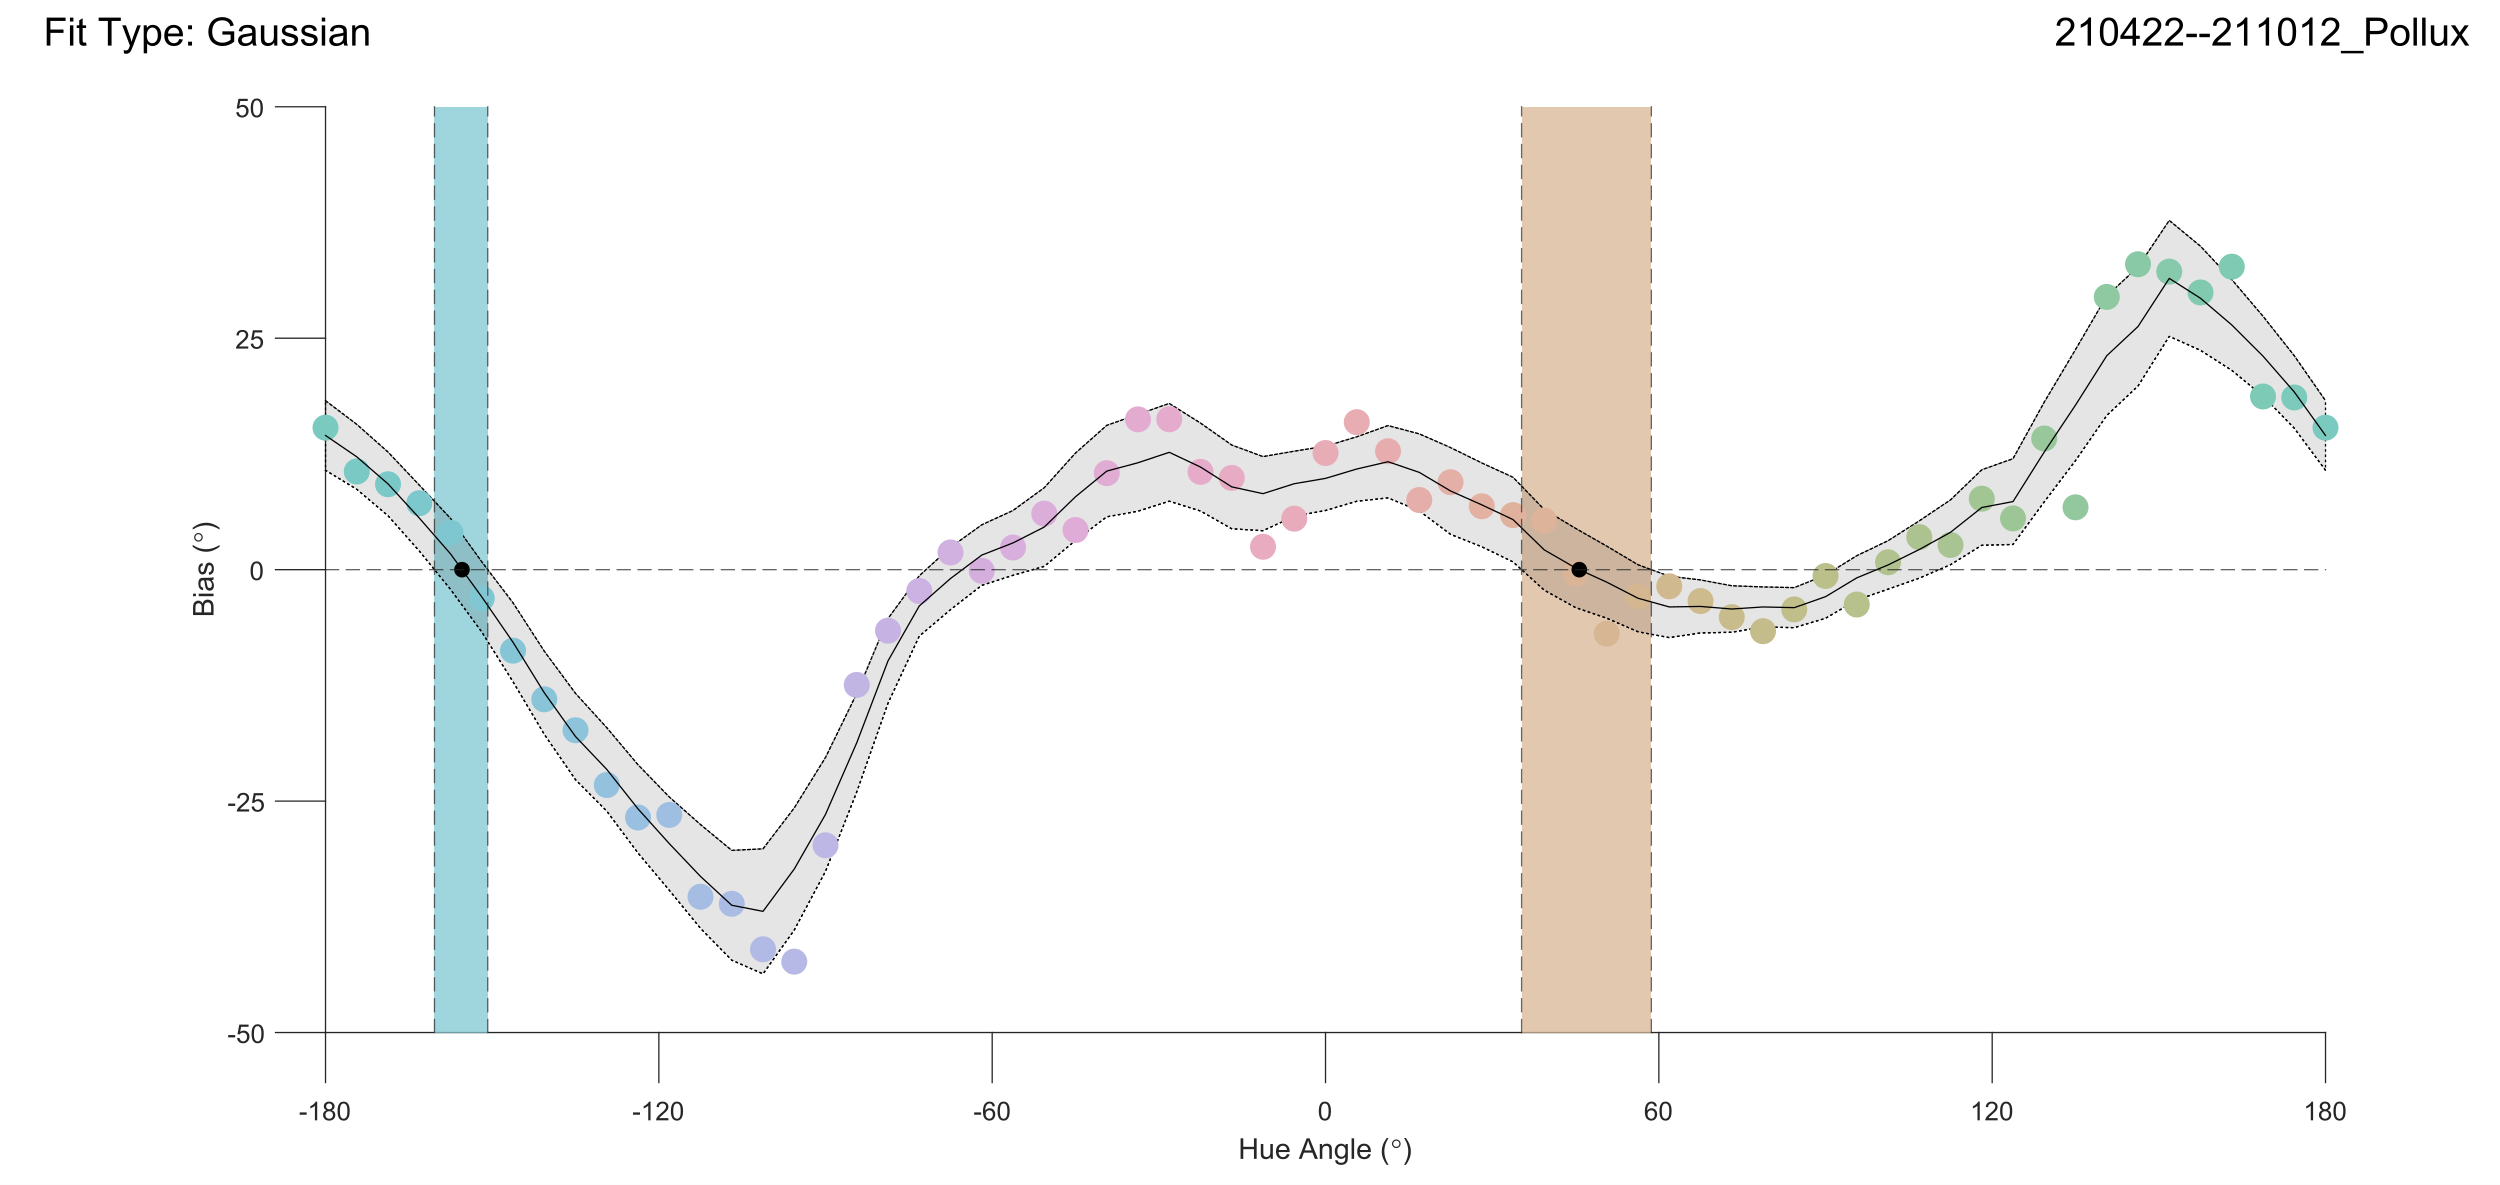 <?xml version="1.0"?>
<!DOCTYPE svg PUBLIC '-//W3C//DTD SVG 1.0//EN'
          'http://www.w3.org/TR/2001/REC-SVG-20010904/DTD/svg10.dtd'>
<svg xmlns:xlink="http://www.w3.org/1999/xlink" style="fill-opacity:1; color-rendering:auto; color-interpolation:auto; text-rendering:auto; stroke:black; stroke-linecap:square; stroke-miterlimit:10; shape-rendering:auto; stroke-opacity:1; fill:black; stroke-dasharray:none; font-weight:normal; stroke-width:1; font-family:'Dialog'; font-style:normal; stroke-linejoin:miter; font-size:12px; stroke-dashoffset:0; image-rendering:auto;" width="1920" height="910" xmlns="http://www.w3.org/2000/svg"
><rect width="100%" height="100%" fill="#808080" stroke="none"/><!--Generated by the Batik Graphics2D SVG Generator--><defs id="genericDefs"
  /><g
  ><defs id="defs1"
    ><clipPath clipPathUnits="userSpaceOnUse" id="clipPath1"
      ><path d="M0 0 L1920 0 L1920 910 L0 910 L0 0 Z"
      /></clipPath
    ></defs
    ><g style="fill:white; stroke:white;"
    ><rect x="0" y="0" width="1920" style="clip-path:url(#clipPath1); stroke:none;" height="910"
    /></g
    ><g style="fill:white; text-rendering:optimizeSpeed; color-rendering:optimizeSpeed; image-rendering:optimizeSpeed; shape-rendering:crispEdges; stroke:white; color-interpolation:sRGB;"
    ><rect x="0" width="1920" height="910" y="0" style="stroke:none;"
      /><path style="stroke:none;" d="M19 46 L307 46 L307 0 L19 0 Z"
    /></g
    ><g transform="translate(33.4,23)" style="text-rendering:geometricPrecision; font-size:30px; color-interpolation:linearRGB; color-rendering:optimizeQuality; image-rendering:optimizeQuality;"
    ><path style="stroke:none;" d="M2.469 12 L2.469 -9.469 L16.953 -9.469 L16.953 -6.938 L5.297 -6.938 L5.297 -0.297 L15.375 -0.297 L15.375 2.25 L5.297 2.25 L5.297 12 L2.469 12 ZM20.325 -6.438 L20.325 -9.469 L22.95 -9.469 L22.95 -6.438 L20.325 -6.438 ZM20.325 12 L20.325 -3.562 L22.95 -3.562 L22.95 12 L20.325 12 ZM32.725 9.641 L33.1 11.969 Q31.99 12.203 31.115 12.203 Q29.678 12.203 28.889 11.75 Q28.1 11.297 27.779 10.555 Q27.459 9.812 27.459 7.438 L27.459 -1.5 L25.521 -1.5 L25.521 -3.562 L27.459 -3.562 L27.459 -7.406 L30.068 -8.984 L30.068 -3.562 L32.725 -3.562 L32.725 -1.5 L30.068 -1.5 L30.068 7.594 Q30.068 8.719 30.209 9.039 Q30.35 9.359 30.662 9.555 Q30.975 9.75 31.568 9.75 Q32.006 9.75 32.725 9.641 ZM49.441 12 L49.441 -6.938 L42.363 -6.938 L42.363 -9.469 L59.379 -9.469 L59.379 -6.938 L52.285 -6.938 L52.285 12 L49.441 12 ZM61.845 17.984 L61.548 15.516 Q62.423 15.75 63.063 15.75 Q63.938 15.75 64.47 15.461 Q65.001 15.172 65.329 14.641 Q65.579 14.234 66.142 12.672 Q66.204 12.453 66.376 12.031 L60.47 -3.562 L63.313 -3.562 L66.548 5.453 Q67.173 7.172 67.673 9.062 Q68.126 7.234 68.767 5.516 L72.079 -3.562 L74.72 -3.562 L68.798 12.266 Q67.845 14.828 67.329 15.797 Q66.626 17.094 65.712 17.703 Q64.798 18.312 63.548 18.312 Q62.782 18.312 61.845 17.984 ZM76.97 17.969 L76.97 -3.562 L79.36 -3.562 L79.36 -1.531 Q80.22 -2.719 81.29 -3.312 Q82.36 -3.906 83.876 -3.906 Q85.876 -3.906 87.399 -2.883 Q88.923 -1.859 89.696 0.008 Q90.47 1.875 90.47 4.109 Q90.47 6.484 89.61 8.398 Q88.751 10.312 87.118 11.336 Q85.485 12.359 83.689 12.359 Q82.376 12.359 81.321 11.797 Q80.267 11.234 79.595 10.391 L79.595 17.969 L76.97 17.969 ZM79.345 4.312 Q79.345 7.312 80.564 8.75 Q81.782 10.188 83.517 10.188 Q85.267 10.188 86.517 8.695 Q87.767 7.203 87.767 4.094 Q87.767 1.109 86.548 -0.367 Q85.329 -1.844 83.626 -1.844 Q81.939 -1.844 80.642 -0.266 Q79.345 1.312 79.345 4.312 ZM104.295 6.984 L107.029 7.328 Q106.373 9.719 104.631 11.039 Q102.889 12.359 100.186 12.359 Q96.764 12.359 94.764 10.25 Q92.764 8.141 92.764 4.359 Q92.764 0.422 94.787 -1.742 Q96.811 -3.906 100.029 -3.906 Q103.154 -3.906 105.131 -1.781 Q107.107 0.344 107.107 4.188 Q107.107 4.422 107.092 4.891 L95.498 4.891 Q95.639 7.453 96.943 8.82 Q98.248 10.188 100.201 10.188 Q101.639 10.188 102.67 9.422 Q103.701 8.656 104.295 6.984 ZM95.639 2.734 L104.326 2.734 Q104.154 0.766 103.326 -0.219 Q102.076 -1.734 100.061 -1.734 Q98.248 -1.734 97.014 -0.523 Q95.779 0.688 95.639 2.734 ZM111.058 -0.547 L111.058 -3.562 L114.073 -3.562 L114.073 -0.547 L111.058 -0.547 ZM111.058 12 L111.058 9 L114.073 9 L114.073 12 L111.058 12 ZM137.384 3.578 L137.384 1.062 L146.477 1.047 L146.477 9.016 Q144.384 10.688 142.157 11.523 Q139.931 12.359 137.587 12.359 Q134.431 12.359 131.845 11.008 Q129.259 9.656 127.939 7.094 Q126.618 4.531 126.618 1.359 Q126.618 -1.766 127.931 -4.484 Q129.243 -7.203 131.704 -8.523 Q134.165 -9.844 137.368 -9.844 Q139.696 -9.844 141.579 -9.086 Q143.462 -8.328 144.532 -6.984 Q145.602 -5.641 146.165 -3.469 L143.602 -2.766 Q143.118 -4.406 142.399 -5.344 Q141.681 -6.281 140.345 -6.844 Q139.009 -7.406 137.384 -7.406 Q135.446 -7.406 134.024 -6.812 Q132.602 -6.219 131.727 -5.258 Q130.852 -4.297 130.368 -3.125 Q129.556 -1.141 129.556 1.188 Q129.556 4.062 130.54 5.992 Q131.524 7.922 133.415 8.859 Q135.306 9.797 137.431 9.797 Q139.274 9.797 141.032 9.086 Q142.79 8.375 143.696 7.578 L143.696 3.578 L137.384 3.578 ZM160.484 10.078 Q159.031 11.328 157.672 11.844 Q156.312 12.359 154.766 12.359 Q152.203 12.359 150.82 11.102 Q149.438 9.844 149.438 7.891 Q149.438 6.75 149.961 5.805 Q150.484 4.859 151.328 4.289 Q152.172 3.719 153.219 3.438 Q154 3.219 155.562 3.031 Q158.766 2.656 160.266 2.125 Q160.281 1.578 160.281 1.438 Q160.281 -0.172 159.531 -0.828 Q158.531 -1.719 156.531 -1.719 Q154.672 -1.719 153.789 -1.07 Q152.906 -0.422 152.469 1.234 L149.891 0.875 Q150.25 -0.781 151.055 -1.797 Q151.859 -2.812 153.383 -3.359 Q154.906 -3.906 156.922 -3.906 Q158.906 -3.906 160.148 -3.438 Q161.391 -2.969 161.977 -2.258 Q162.562 -1.547 162.797 -0.469 Q162.938 0.203 162.938 1.969 L162.938 5.484 Q162.938 9.156 163.102 10.133 Q163.266 11.109 163.766 12 L161.016 12 Q160.609 11.172 160.484 10.078 ZM160.266 4.188 Q158.828 4.781 155.969 5.188 Q154.344 5.422 153.664 5.719 Q152.984 6.016 152.617 6.578 Q152.25 7.141 152.25 7.828 Q152.25 8.875 153.055 9.578 Q153.859 10.281 155.391 10.281 Q156.922 10.281 158.102 9.617 Q159.281 8.953 159.844 7.797 Q160.266 6.906 160.266 5.156 L160.266 4.188 ZM177.216 12 L177.216 9.719 Q175.403 12.359 172.278 12.359 Q170.903 12.359 169.708 11.828 Q168.513 11.297 167.935 10.5 Q167.356 9.703 167.122 8.547 Q166.966 7.766 166.966 6.078 L166.966 -3.562 L169.606 -3.562 L169.606 5.078 Q169.606 7.141 169.763 7.859 Q170.013 8.891 170.817 9.484 Q171.622 10.078 172.81 10.078 Q173.997 10.078 175.036 9.469 Q176.075 8.859 176.505 7.812 Q176.935 6.766 176.935 4.781 L176.935 -3.562 L179.575 -3.562 L179.575 12 L177.216 12 ZM182.65 7.359 L185.26 6.953 Q185.478 8.516 186.478 9.352 Q187.478 10.188 189.291 10.188 Q191.103 10.188 191.986 9.445 Q192.869 8.703 192.869 7.703 Q192.869 6.812 192.088 6.297 Q191.541 5.953 189.385 5.406 Q186.494 4.672 185.369 4.141 Q184.244 3.609 183.666 2.664 Q183.088 1.719 183.088 0.578 Q183.088 -0.469 183.565 -1.352 Q184.041 -2.234 184.869 -2.828 Q185.478 -3.281 186.541 -3.594 Q187.603 -3.906 188.822 -3.906 Q190.65 -3.906 192.033 -3.383 Q193.416 -2.859 194.08 -1.953 Q194.744 -1.047 194.978 0.453 L192.4 0.812 Q192.228 -0.391 191.385 -1.062 Q190.541 -1.734 189.01 -1.734 Q187.197 -1.734 186.416 -1.141 Q185.635 -0.547 185.635 0.266 Q185.635 0.781 185.963 1.188 Q186.291 1.609 186.978 1.891 Q187.369 2.031 189.307 2.562 Q192.103 3.312 193.205 3.789 Q194.307 4.266 194.94 5.172 Q195.572 6.078 195.572 7.422 Q195.572 8.75 194.807 9.914 Q194.041 11.078 192.588 11.719 Q191.135 12.359 189.307 12.359 Q186.275 12.359 184.682 11.094 Q183.088 9.828 182.65 7.359 ZM197.65 7.359 L200.26 6.953 Q200.478 8.516 201.478 9.352 Q202.478 10.188 204.291 10.188 Q206.103 10.188 206.986 9.445 Q207.869 8.703 207.869 7.703 Q207.869 6.812 207.088 6.297 Q206.541 5.953 204.385 5.406 Q201.494 4.672 200.369 4.141 Q199.244 3.609 198.666 2.664 Q198.088 1.719 198.088 0.578 Q198.088 -0.469 198.565 -1.352 Q199.041 -2.234 199.869 -2.828 Q200.478 -3.281 201.541 -3.594 Q202.603 -3.906 203.822 -3.906 Q205.65 -3.906 207.033 -3.383 Q208.416 -2.859 209.08 -1.953 Q209.744 -1.047 209.978 0.453 L207.4 0.812 Q207.228 -0.391 206.385 -1.062 Q205.541 -1.734 204.01 -1.734 Q202.197 -1.734 201.416 -1.141 Q200.635 -0.547 200.635 0.266 Q200.635 0.781 200.963 1.188 Q201.291 1.609 201.978 1.891 Q202.369 2.031 204.307 2.562 Q207.103 3.312 208.205 3.789 Q209.307 4.266 209.94 5.172 Q210.572 6.078 210.572 7.422 Q210.572 8.75 209.807 9.914 Q209.041 11.078 207.588 11.719 Q206.135 12.359 204.307 12.359 Q201.275 12.359 199.682 11.094 Q198.088 9.828 197.65 7.359 ZM213.728 -6.438 L213.728 -9.469 L216.353 -9.469 L216.353 -6.438 L213.728 -6.438 ZM213.728 12 L213.728 -3.562 L216.353 -3.562 L216.353 12 L213.728 12 ZM230.519 10.078 Q229.065 11.328 227.706 11.844 Q226.347 12.359 224.8 12.359 Q222.237 12.359 220.855 11.102 Q219.472 9.844 219.472 7.891 Q219.472 6.75 219.995 5.805 Q220.519 4.859 221.362 4.289 Q222.206 3.719 223.253 3.438 Q224.034 3.219 225.597 3.031 Q228.8 2.656 230.3 2.125 Q230.315 1.578 230.315 1.438 Q230.315 -0.172 229.565 -0.828 Q228.565 -1.719 226.565 -1.719 Q224.706 -1.719 223.823 -1.07 Q222.94 -0.422 222.503 1.234 L219.925 0.875 Q220.284 -0.781 221.089 -1.797 Q221.894 -2.812 223.417 -3.359 Q224.94 -3.906 226.956 -3.906 Q228.94 -3.906 230.183 -3.438 Q231.425 -2.969 232.011 -2.258 Q232.597 -1.547 232.831 -0.469 Q232.972 0.203 232.972 1.969 L232.972 5.484 Q232.972 9.156 233.136 10.133 Q233.3 11.109 233.8 12 L231.05 12 Q230.644 11.172 230.519 10.078 ZM230.3 4.188 Q228.862 4.781 226.003 5.188 Q224.378 5.422 223.698 5.719 Q223.019 6.016 222.651 6.578 Q222.284 7.141 222.284 7.828 Q222.284 8.875 223.089 9.578 Q223.894 10.281 225.425 10.281 Q226.956 10.281 228.136 9.617 Q229.315 8.953 229.878 7.797 Q230.3 6.906 230.3 5.156 L230.3 4.188 ZM237.062 12 L237.062 -3.562 L239.422 -3.562 L239.422 -1.344 Q241.141 -3.906 244.375 -3.906 Q245.781 -3.906 246.961 -3.398 Q248.141 -2.891 248.727 -2.07 Q249.312 -1.25 249.547 -0.125 Q249.703 0.609 249.703 2.438 L249.703 12 L247.062 12 L247.062 2.531 Q247.062 0.922 246.758 0.125 Q246.453 -0.672 245.664 -1.148 Q244.875 -1.625 243.828 -1.625 Q242.141 -1.625 240.914 -0.555 Q239.688 0.516 239.688 3.5 L239.688 12 L237.062 12 Z"
    /></g
    ><g style="fill:white; text-rendering:optimizeSpeed; color-rendering:optimizeSpeed; image-rendering:optimizeSpeed; shape-rendering:crispEdges; stroke:white; color-interpolation:sRGB;"
    ><path style="stroke:none;" d="M1555 46 L1920 46 L1920 0 L1555 0 Z"
    /></g
    ><g transform="translate(1578.05,23)" style="text-rendering:geometricPrecision; font-size:30px; color-interpolation:linearRGB; color-rendering:optimizeQuality; image-rendering:optimizeQuality;"
    ><path style="stroke:none;" d="M15.109 9.469 L15.109 12 L0.906 12 Q0.875 11.047 1.219 10.172 Q1.766 8.719 2.953 7.312 Q4.141 5.906 6.406 4.062 Q9.906 1.188 11.133 -0.492 Q12.359 -2.172 12.359 -3.656 Q12.359 -5.234 11.242 -6.305 Q10.125 -7.375 8.328 -7.375 Q6.422 -7.375 5.273 -6.234 Q4.125 -5.094 4.109 -3.078 L1.406 -3.359 Q1.688 -6.391 3.5 -7.977 Q5.312 -9.562 8.375 -9.562 Q11.469 -9.562 13.273 -7.852 Q15.078 -6.141 15.078 -3.594 Q15.078 -2.312 14.547 -1.07 Q14.016 0.172 12.797 1.555 Q11.578 2.938 8.734 5.328 Q6.359 7.328 5.688 8.039 Q5.016 8.75 4.578 9.469 L15.109 9.469 ZM27.856 12 L25.231 12 L25.231 -4.797 Q24.278 -3.891 22.731 -2.984 Q21.185 -2.078 19.95 -1.625 L19.95 -4.172 Q22.169 -5.219 23.825 -6.695 Q25.481 -8.172 26.169 -9.562 L27.856 -9.562 L27.856 12 ZM34.619 1.406 Q34.619 -2.406 35.4 -4.727 Q36.182 -7.047 37.728 -8.305 Q39.275 -9.562 41.619 -9.562 Q43.338 -9.562 44.643 -8.867 Q45.947 -8.172 46.799 -6.859 Q47.65 -5.547 48.135 -3.664 Q48.619 -1.781 48.619 1.406 Q48.619 5.188 47.846 7.508 Q47.072 9.828 45.525 11.094 Q43.978 12.359 41.619 12.359 Q38.51 12.359 36.744 10.141 Q34.619 7.453 34.619 1.406 ZM37.322 1.406 Q37.322 6.703 38.565 8.453 Q39.807 10.203 41.619 10.203 Q43.432 10.203 44.674 8.445 Q45.916 6.688 45.916 1.406 Q45.916 -3.891 44.674 -5.633 Q43.432 -7.375 41.588 -7.375 Q39.775 -7.375 38.682 -5.844 Q37.322 -3.875 37.322 1.406 ZM59.757 12 L59.757 6.859 L50.429 6.859 L50.429 4.438 L60.241 -9.469 L62.382 -9.469 L62.382 4.438 L65.288 4.438 L65.288 6.859 L62.382 6.859 L62.382 12 L59.757 12 ZM59.757 4.438 L59.757 -5.234 L53.023 4.438 L59.757 4.438 ZM81.848 9.469 L81.848 12 L67.644 12 Q67.613 11.047 67.957 10.172 Q68.504 8.719 69.691 7.312 Q70.879 5.906 73.144 4.062 Q76.644 1.188 77.871 -0.492 Q79.098 -2.172 79.098 -3.656 Q79.098 -5.234 77.981 -6.305 Q76.863 -7.375 75.066 -7.375 Q73.16 -7.375 72.012 -6.234 Q70.863 -5.094 70.848 -3.078 L68.144 -3.359 Q68.426 -6.391 70.238 -7.977 Q72.051 -9.562 75.113 -9.562 Q78.207 -9.562 80.012 -7.852 Q81.816 -6.141 81.816 -3.594 Q81.816 -2.312 81.285 -1.07 Q80.754 0.172 79.535 1.555 Q78.316 2.938 75.473 5.328 Q73.098 7.328 72.426 8.039 Q71.754 8.75 71.316 9.469 L81.848 9.469 ZM98.532 9.469 L98.532 12 L84.329 12 Q84.298 11.047 84.642 10.172 Q85.189 8.719 86.376 7.312 Q87.564 5.906 89.829 4.062 Q93.329 1.188 94.556 -0.492 Q95.782 -2.172 95.782 -3.656 Q95.782 -5.234 94.665 -6.305 Q93.548 -7.375 91.751 -7.375 Q89.845 -7.375 88.696 -6.234 Q87.548 -5.094 87.532 -3.078 L84.829 -3.359 Q85.11 -6.391 86.923 -7.977 Q88.735 -9.562 91.798 -9.562 Q94.892 -9.562 96.696 -7.852 Q98.501 -6.141 98.501 -3.594 Q98.501 -2.312 97.97 -1.07 Q97.439 0.172 96.22 1.555 Q95.001 2.938 92.157 5.328 Q89.782 7.328 89.11 8.039 Q88.439 8.75 88.001 9.469 L98.532 9.469 ZM101.061 5.547 L101.061 2.906 L109.154 2.906 L109.154 5.547 L101.061 5.547 ZM111.051 5.547 L111.051 2.906 L119.144 2.906 L119.144 5.547 L111.051 5.547 ZM135.197 9.469 L135.197 12 L120.994 12 Q120.963 11.047 121.307 10.172 Q121.853 8.719 123.041 7.312 Q124.228 5.906 126.494 4.062 Q129.994 1.188 131.221 -0.492 Q132.447 -2.172 132.447 -3.656 Q132.447 -5.234 131.33 -6.305 Q130.213 -7.375 128.416 -7.375 Q126.51 -7.375 125.361 -6.234 Q124.213 -5.094 124.197 -3.078 L121.494 -3.359 Q121.775 -6.391 123.588 -7.977 Q125.4 -9.562 128.463 -9.562 Q131.557 -9.562 133.361 -7.852 Q135.166 -6.141 135.166 -3.594 Q135.166 -2.312 134.635 -1.07 Q134.103 0.172 132.885 1.555 Q131.666 2.938 128.822 5.328 Q126.447 7.328 125.775 8.039 Q125.103 8.75 124.666 9.469 L135.197 9.469 ZM147.944 12 L145.319 12 L145.319 -4.797 Q144.366 -3.891 142.819 -2.984 Q141.273 -2.078 140.038 -1.625 L140.038 -4.172 Q142.257 -5.219 143.913 -6.695 Q145.569 -8.172 146.257 -9.562 L147.944 -9.562 L147.944 12 ZM164.629 12 L162.004 12 L162.004 -4.797 Q161.051 -3.891 159.504 -2.984 Q157.957 -2.078 156.723 -1.625 L156.723 -4.172 Q158.941 -5.219 160.598 -6.695 Q162.254 -8.172 162.941 -9.562 L164.629 -9.562 L164.629 12 ZM171.392 1.406 Q171.392 -2.406 172.173 -4.727 Q172.954 -7.047 174.501 -8.305 Q176.048 -9.562 178.392 -9.562 Q180.11 -9.562 181.415 -8.867 Q182.72 -8.172 183.571 -6.859 Q184.423 -5.547 184.907 -3.664 Q185.392 -1.781 185.392 1.406 Q185.392 5.188 184.618 7.508 Q183.845 9.828 182.298 11.094 Q180.751 12.359 178.392 12.359 Q175.282 12.359 173.517 10.141 Q171.392 7.453 171.392 1.406 ZM174.095 1.406 Q174.095 6.703 175.337 8.453 Q176.579 10.203 178.392 10.203 Q180.204 10.203 181.446 8.445 Q182.689 6.688 182.689 1.406 Q182.689 -3.891 181.446 -5.633 Q180.204 -7.375 178.36 -7.375 Q176.548 -7.375 175.454 -5.844 Q174.095 -3.875 174.095 1.406 ZM197.998 12 L195.373 12 L195.373 -4.797 Q194.42 -3.891 192.873 -2.984 Q191.326 -2.078 190.092 -1.625 L190.092 -4.172 Q192.31 -5.219 193.967 -6.695 Q195.623 -8.172 196.31 -9.562 L197.998 -9.562 L197.998 12 ZM218.62 9.469 L218.62 12 L204.417 12 Q204.386 11.047 204.73 10.172 Q205.276 8.719 206.464 7.312 Q207.651 5.906 209.917 4.062 Q213.417 1.188 214.644 -0.492 Q215.87 -2.172 215.87 -3.656 Q215.87 -5.234 214.753 -6.305 Q213.636 -7.375 211.839 -7.375 Q209.933 -7.375 208.784 -6.234 Q207.636 -5.094 207.62 -3.078 L204.917 -3.359 Q205.198 -6.391 207.011 -7.977 Q208.823 -9.562 211.886 -9.562 Q214.98 -9.562 216.784 -7.852 Q218.589 -6.141 218.589 -3.594 Q218.589 -2.312 218.058 -1.07 Q217.526 0.172 216.308 1.555 Q215.089 2.938 212.245 5.328 Q209.87 7.328 209.198 8.039 Q208.526 8.75 208.089 9.469 L218.62 9.469 ZM219.742 17.969 L219.742 16.062 L237.211 16.062 L237.211 17.969 L219.742 17.969 ZM239.192 12 L239.192 -9.469 L247.302 -9.469 Q249.427 -9.469 250.567 -9.266 Q252.145 -9 253.216 -8.266 Q254.286 -7.531 254.935 -6.195 Q255.583 -4.859 255.583 -3.266 Q255.583 -0.531 253.841 1.367 Q252.099 3.266 247.552 3.266 L242.036 3.266 L242.036 12 L239.192 12 ZM242.036 0.734 L247.583 0.734 Q250.349 0.734 251.505 -0.289 Q252.661 -1.312 252.661 -3.172 Q252.661 -4.531 251.981 -5.484 Q251.302 -6.438 250.177 -6.75 Q249.458 -6.938 247.536 -6.938 L242.036 -6.938 L242.036 0.734 ZM257.89 4.219 Q257.89 -0.094 260.296 -2.188 Q262.296 -3.906 265.187 -3.906 Q268.39 -3.906 270.429 -1.805 Q272.468 0.297 272.468 4 Q272.468 7 271.562 8.727 Q270.655 10.453 268.937 11.406 Q267.218 12.359 265.187 12.359 Q261.921 12.359 259.905 10.258 Q257.89 8.156 257.89 4.219 ZM260.593 4.219 Q260.593 7.203 261.897 8.695 Q263.202 10.188 265.187 10.188 Q267.14 10.188 268.444 8.688 Q269.749 7.188 269.749 4.141 Q269.749 1.25 268.437 -0.234 Q267.124 -1.719 265.187 -1.719 Q263.202 -1.719 261.897 -0.242 Q260.593 1.234 260.593 4.219 ZM275.496 12 L275.496 -9.469 L278.137 -9.469 L278.137 12 L275.496 12 ZM282.161 12 L282.161 -9.469 L284.802 -9.469 L284.802 12 L282.161 12 ZM299.076 12 L299.076 9.719 Q297.264 12.359 294.139 12.359 Q292.764 12.359 291.568 11.828 Q290.373 11.297 289.795 10.5 Q289.217 9.703 288.982 8.547 Q288.826 7.766 288.826 6.078 L288.826 -3.562 L291.467 -3.562 L291.467 5.078 Q291.467 7.141 291.623 7.859 Q291.873 8.891 292.678 9.484 Q293.482 10.078 294.67 10.078 Q295.857 10.078 296.897 9.469 Q297.935 8.859 298.365 7.812 Q298.795 6.766 298.795 4.781 L298.795 -3.562 L301.435 -3.562 L301.435 12 L299.076 12 ZM303.808 12 L309.495 3.906 L304.229 -3.562 L307.526 -3.562 L309.917 0.094 Q310.589 1.125 310.995 1.828 Q311.651 0.859 312.183 0.125 L314.808 -3.562 L317.964 -3.562 L312.589 3.766 L318.37 12 L315.136 12 L311.933 7.172 L311.089 5.859 L306.995 12 L303.808 12 Z"
    /></g
    ><g style="fill:white; text-rendering:optimizeSpeed; color-rendering:optimizeSpeed; image-rendering:optimizeSpeed; shape-rendering:crispEdges; stroke:white; color-interpolation:sRGB;"
    ><path style="stroke:none;" d="M250 793 L1786 793 L1786 82 L250 82 Z"
    /></g
    ><g style="fill:rgb(38,38,38); text-rendering:geometricPrecision; color-rendering:optimizeQuality; image-rendering:optimizeQuality; stroke-linejoin:round; stroke:rgb(38,38,38); color-interpolation:linearRGB;"
    ><line y2="793" style="fill:none;" x1="250" x2="1786" y1="793"
      /><line y2="831.4" style="fill:none;" x1="250" x2="250" y1="793"
      /><line y2="831.4" style="fill:none;" x1="506" x2="506" y1="793"
      /><line y2="831.4" style="fill:none;" x1="762" x2="762" y1="793"
      /><line y2="831.4" style="fill:none;" x1="1018" x2="1018" y1="793"
      /><line y2="831.4" style="fill:none;" x1="1274" x2="1274" y1="793"
      /><line y2="831.4" style="fill:none;" x1="1530" x2="1530" y1="793"
      /><line y2="831.4" style="fill:none;" x1="1786" x2="1786" y1="793"
    /></g
    ><g transform="translate(250,839.4)" style="font-size:20px; fill:rgb(38,38,38); text-rendering:geometricPrecision; color-rendering:optimizeQuality; image-rendering:optimizeQuality; stroke:rgb(38,38,38); color-interpolation:linearRGB;"
    ><path style="stroke:none;" d="M-19.859 16.703 L-19.859 14.938 L-14.469 14.938 L-14.469 16.703 L-19.859 16.703 ZM-6.387 21 L-8.152 21 L-8.152 9.797 Q-8.777 10.406 -9.809 11.008 Q-10.84 11.609 -11.668 11.922 L-11.668 10.219 Q-10.184 9.531 -9.082 8.539 Q-7.981 7.547 -7.527 6.625 L-6.387 6.625 L-6.387 21 ZM0.815 13.234 Q-0.279 12.828 -0.803 12.086 Q-1.326 11.344 -1.326 10.312 Q-1.326 8.75 -0.201 7.688 Q0.924 6.625 2.783 6.625 Q4.658 6.625 5.799 7.711 Q6.939 8.797 6.939 10.359 Q6.939 11.359 6.416 12.094 Q5.893 12.828 4.83 13.234 Q6.158 13.672 6.846 14.625 Q7.533 15.578 7.533 16.906 Q7.533 18.75 6.229 20 Q4.924 21.25 2.814 21.25 Q0.69 21.25 -0.607 19.992 Q-1.904 18.734 -1.904 16.859 Q-1.904 15.469 -1.193 14.523 Q-0.482 13.578 0.815 13.234 ZM0.471 10.25 Q0.471 11.266 1.127 11.914 Q1.783 12.562 2.814 12.562 Q3.83 12.562 4.486 11.922 Q5.143 11.281 5.143 10.359 Q5.143 9.391 4.471 8.727 Q3.799 8.062 2.799 8.062 Q1.799 8.062 1.135 8.711 Q0.471 9.359 0.471 10.25 ZM-0.092 16.875 Q-0.092 17.625 0.26 18.328 Q0.611 19.031 1.315 19.414 Q2.018 19.797 2.83 19.797 Q4.096 19.797 4.916 18.984 Q5.736 18.172 5.736 16.922 Q5.736 15.656 4.893 14.828 Q4.049 14 2.768 14 Q1.533 14 0.721 14.82 Q-0.092 15.641 -0.092 16.875 ZM9.234 13.938 Q9.234 11.406 9.758 9.852 Q10.281 8.297 11.312 7.461 Q12.344 6.625 13.906 6.625 Q15.062 6.625 15.93 7.086 Q16.797 7.547 17.359 8.422 Q17.922 9.297 18.25 10.555 Q18.578 11.812 18.578 13.938 Q18.578 16.453 18.055 18 Q17.531 19.547 16.508 20.398 Q15.484 21.25 13.906 21.25 Q11.828 21.25 10.656 19.766 Q9.234 17.969 9.234 13.938 ZM11.047 13.938 Q11.047 17.469 11.867 18.633 Q12.688 19.797 13.906 19.797 Q15.109 19.797 15.938 18.625 Q16.766 17.453 16.766 13.938 Q16.766 10.406 15.938 9.242 Q15.109 8.078 13.891 8.078 Q12.672 8.078 11.953 9.109 Q11.047 10.406 11.047 13.938 Z"
    /></g
    ><g transform="translate(506,839.4)" style="font-size:20px; fill:rgb(38,38,38); text-rendering:geometricPrecision; color-rendering:optimizeQuality; image-rendering:optimizeQuality; stroke:rgb(38,38,38); color-interpolation:linearRGB;"
    ><path style="stroke:none;" d="M-19.859 16.703 L-19.859 14.938 L-14.469 14.938 L-14.469 16.703 L-19.859 16.703 ZM-6.387 21 L-8.152 21 L-8.152 9.797 Q-8.777 10.406 -9.809 11.008 Q-10.84 11.609 -11.668 11.922 L-11.668 10.219 Q-10.184 9.531 -9.082 8.539 Q-7.981 7.547 -7.527 6.625 L-6.387 6.625 L-6.387 21 ZM7.346 19.312 L7.346 21 L-2.107 21 Q-2.123 20.359 -1.904 19.781 Q-1.545 18.812 -0.748 17.875 Q0.049 16.938 1.549 15.703 Q3.893 13.797 4.713 12.68 Q5.533 11.562 5.533 10.562 Q5.533 9.516 4.783 8.797 Q4.033 8.078 2.83 8.078 Q1.565 8.078 0.799 8.844 Q0.033 9.609 0.033 10.953 L-1.779 10.766 Q-1.592 8.75 -0.381 7.688 Q0.83 6.625 2.877 6.625 Q4.924 6.625 6.127 7.766 Q7.33 8.906 7.33 10.594 Q7.33 11.453 6.979 12.289 Q6.627 13.125 5.814 14.039 Q5.002 14.953 3.111 16.562 Q1.518 17.891 1.072 18.359 Q0.627 18.828 0.33 19.312 L7.346 19.312 ZM9.234 13.938 Q9.234 11.406 9.758 9.852 Q10.281 8.297 11.312 7.461 Q12.344 6.625 13.906 6.625 Q15.062 6.625 15.93 7.086 Q16.797 7.547 17.359 8.422 Q17.922 9.297 18.25 10.555 Q18.578 11.812 18.578 13.938 Q18.578 16.453 18.055 18 Q17.531 19.547 16.508 20.398 Q15.484 21.25 13.906 21.25 Q11.828 21.25 10.656 19.766 Q9.234 17.969 9.234 13.938 ZM11.047 13.938 Q11.047 17.469 11.867 18.633 Q12.688 19.797 13.906 19.797 Q15.109 19.797 15.938 18.625 Q16.766 17.453 16.766 13.938 Q16.766 10.406 15.938 9.242 Q15.109 8.078 13.891 8.078 Q12.672 8.078 11.953 9.109 Q11.047 10.406 11.047 13.938 Z"
    /></g
    ><g transform="translate(762,839.4)" style="font-size:20px; fill:rgb(38,38,38); text-rendering:geometricPrecision; color-rendering:optimizeQuality; image-rendering:optimizeQuality; stroke:rgb(38,38,38); color-interpolation:linearRGB;"
    ><path style="stroke:none;" d="M-13.859 16.703 L-13.859 14.938 L-8.469 14.938 L-8.469 16.703 L-13.859 16.703 ZM2.113 10.188 L0.363 10.328 Q0.129 9.297 -0.293 8.828 Q-1.012 8.062 -2.059 8.062 Q-2.902 8.062 -3.527 8.531 Q-4.356 9.141 -4.84 10.305 Q-5.324 11.469 -5.34 13.609 Q-4.699 12.656 -3.785 12.188 Q-2.871 11.719 -1.855 11.719 Q-0.105 11.719 1.129 13.008 Q2.363 14.297 2.363 16.344 Q2.363 17.703 1.785 18.859 Q1.207 20.016 0.191 20.633 Q-0.824 21.25 -2.121 21.25 Q-4.309 21.25 -5.699 19.633 Q-7.09 18.016 -7.09 14.297 Q-7.09 10.156 -5.559 8.266 Q-4.215 6.625 -1.949 6.625 Q-0.262 6.625 0.816 7.57 Q1.895 8.516 2.113 10.188 ZM-5.059 16.359 Q-5.059 17.266 -4.676 18.094 Q-4.293 18.922 -3.598 19.359 Q-2.902 19.797 -2.152 19.797 Q-1.027 19.797 -0.231 18.898 Q0.566 18 0.566 16.453 Q0.566 14.969 -0.223 14.117 Q-1.012 13.266 -2.215 13.266 Q-3.402 13.266 -4.231 14.117 Q-5.059 14.969 -5.059 16.359 ZM4.111 13.938 Q4.111 11.406 4.635 9.852 Q5.158 8.297 6.189 7.461 Q7.221 6.625 8.783 6.625 Q9.94 6.625 10.807 7.086 Q11.674 7.547 12.236 8.422 Q12.799 9.297 13.127 10.555 Q13.455 11.812 13.455 13.938 Q13.455 16.453 12.932 18 Q12.408 19.547 11.385 20.398 Q10.361 21.25 8.783 21.25 Q6.705 21.25 5.533 19.766 Q4.111 17.969 4.111 13.938 ZM5.924 13.938 Q5.924 17.469 6.744 18.633 Q7.564 19.797 8.783 19.797 Q9.986 19.797 10.815 18.625 Q11.643 17.453 11.643 13.938 Q11.643 10.406 10.815 9.242 Q9.986 8.078 8.768 8.078 Q7.549 8.078 6.83 9.109 Q5.924 10.406 5.924 13.938 Z"
    /></g
    ><g transform="translate(1018,839.4)" style="font-size:20px; fill:rgb(38,38,38); text-rendering:geometricPrecision; color-rendering:optimizeQuality; image-rendering:optimizeQuality; stroke:rgb(38,38,38); color-interpolation:linearRGB;"
    ><path style="stroke:none;" d="M-5.172 13.938 Q-5.172 11.406 -4.648 9.852 Q-4.125 8.297 -3.094 7.461 Q-2.062 6.625 -0.5 6.625 Q0.656 6.625 1.523 7.086 Q2.391 7.547 2.953 8.422 Q3.516 9.297 3.844 10.555 Q4.172 11.812 4.172 13.938 Q4.172 16.453 3.648 18 Q3.125 19.547 2.102 20.398 Q1.078 21.25 -0.5 21.25 Q-2.578 21.25 -3.75 19.766 Q-5.172 17.969 -5.172 13.938 ZM-3.359 13.938 Q-3.359 17.469 -2.539 18.633 Q-1.719 19.797 -0.5 19.797 Q0.703 19.797 1.531 18.625 Q2.359 17.453 2.359 13.938 Q2.359 10.406 1.531 9.242 Q0.703 8.078 -0.516 8.078 Q-1.734 8.078 -2.453 9.109 Q-3.359 10.406 -3.359 13.938 Z"
    /></g
    ><g transform="translate(1274,839.4)" style="font-size:20px; fill:rgb(38,38,38); text-rendering:geometricPrecision; color-rendering:optimizeQuality; image-rendering:optimizeQuality; stroke:rgb(38,38,38); color-interpolation:linearRGB;"
    ><path style="stroke:none;" d="M-1.547 10.188 L-3.297 10.328 Q-3.531 9.297 -3.953 8.828 Q-4.672 8.062 -5.719 8.062 Q-6.562 8.062 -7.188 8.531 Q-8.016 9.141 -8.5 10.305 Q-8.984 11.469 -9 13.609 Q-8.359 12.656 -7.445 12.188 Q-6.531 11.719 -5.516 11.719 Q-3.766 11.719 -2.531 13.008 Q-1.297 14.297 -1.297 16.344 Q-1.297 17.703 -1.875 18.859 Q-2.453 20.016 -3.469 20.633 Q-4.484 21.25 -5.781 21.25 Q-7.969 21.25 -9.359 19.633 Q-10.75 18.016 -10.75 14.297 Q-10.75 10.156 -9.219 8.266 Q-7.875 6.625 -5.609 6.625 Q-3.922 6.625 -2.844 7.57 Q-1.766 8.516 -1.547 10.188 ZM-8.719 16.359 Q-8.719 17.266 -8.336 18.094 Q-7.953 18.922 -7.258 19.359 Q-6.562 19.797 -5.812 19.797 Q-4.688 19.797 -3.891 18.898 Q-3.094 18 -3.094 16.453 Q-3.094 14.969 -3.883 14.117 Q-4.672 13.266 -5.875 13.266 Q-7.062 13.266 -7.891 14.117 Q-8.719 14.969 -8.719 16.359 ZM0.451 13.938 Q0.451 11.406 0.975 9.852 Q1.498 8.297 2.529 7.461 Q3.561 6.625 5.123 6.625 Q6.279 6.625 7.146 7.086 Q8.014 7.547 8.576 8.422 Q9.139 9.297 9.467 10.555 Q9.795 11.812 9.795 13.938 Q9.795 16.453 9.271 18 Q8.748 19.547 7.725 20.398 Q6.701 21.25 5.123 21.25 Q3.045 21.25 1.873 19.766 Q0.451 17.969 0.451 13.938 ZM2.264 13.938 Q2.264 17.469 3.084 18.633 Q3.904 19.797 5.123 19.797 Q6.326 19.797 7.154 18.625 Q7.982 17.453 7.982 13.938 Q7.982 10.406 7.154 9.242 Q6.326 8.078 5.107 8.078 Q3.889 8.078 3.17 9.109 Q2.264 10.406 2.264 13.938 Z"
    /></g
    ><g transform="translate(1530,839.4)" style="font-size:20px; fill:rgb(38,38,38); text-rendering:geometricPrecision; color-rendering:optimizeQuality; image-rendering:optimizeQuality; stroke:rgb(38,38,38); color-interpolation:linearRGB;"
    ><path style="stroke:none;" d="M-9.547 21 L-11.312 21 L-11.312 9.797 Q-11.938 10.406 -12.969 11.008 Q-14 11.609 -14.828 11.922 L-14.828 10.219 Q-13.344 9.531 -12.242 8.539 Q-11.141 7.547 -10.688 6.625 L-9.547 6.625 L-9.547 21 ZM4.186 19.312 L4.186 21 L-5.268 21 Q-5.283 20.359 -5.064 19.781 Q-4.705 18.812 -3.908 17.875 Q-3.111 16.938 -1.611 15.703 Q0.732 13.797 1.553 12.68 Q2.373 11.562 2.373 10.562 Q2.373 9.516 1.623 8.797 Q0.873 8.078 -0.33 8.078 Q-1.596 8.078 -2.361 8.844 Q-3.127 9.609 -3.127 10.953 L-4.939 10.766 Q-4.752 8.75 -3.541 7.688 Q-2.33 6.625 -0.283 6.625 Q1.764 6.625 2.967 7.766 Q4.17 8.906 4.17 10.594 Q4.17 11.453 3.818 12.289 Q3.467 13.125 2.654 14.039 Q1.842 14.953 -0.049 16.562 Q-1.643 17.891 -2.088 18.359 Q-2.533 18.828 -2.83 19.312 L4.186 19.312 ZM6.074 13.938 Q6.074 11.406 6.598 9.852 Q7.121 8.297 8.152 7.461 Q9.184 6.625 10.746 6.625 Q11.902 6.625 12.77 7.086 Q13.637 7.547 14.199 8.422 Q14.762 9.297 15.09 10.555 Q15.418 11.812 15.418 13.938 Q15.418 16.453 14.895 18 Q14.371 19.547 13.348 20.398 Q12.324 21.25 10.746 21.25 Q8.668 21.25 7.496 19.766 Q6.074 17.969 6.074 13.938 ZM7.887 13.938 Q7.887 17.469 8.707 18.633 Q9.527 19.797 10.746 19.797 Q11.949 19.797 12.777 18.625 Q13.605 17.453 13.605 13.938 Q13.605 10.406 12.777 9.242 Q11.949 8.078 10.73 8.078 Q9.512 8.078 8.793 9.109 Q7.887 10.406 7.887 13.938 Z"
    /></g
    ><g transform="translate(1786,839.4)" style="font-size:20px; fill:rgb(38,38,38); text-rendering:geometricPrecision; color-rendering:optimizeQuality; image-rendering:optimizeQuality; stroke:rgb(38,38,38); color-interpolation:linearRGB;"
    ><path style="stroke:none;" d="M-9.547 21 L-11.312 21 L-11.312 9.797 Q-11.938 10.406 -12.969 11.008 Q-14 11.609 -14.828 11.922 L-14.828 10.219 Q-13.344 9.531 -12.242 8.539 Q-11.141 7.547 -10.688 6.625 L-9.547 6.625 L-9.547 21 ZM-2.346 13.234 Q-3.439 12.828 -3.963 12.086 Q-4.486 11.344 -4.486 10.312 Q-4.486 8.75 -3.361 7.688 Q-2.236 6.625 -0.377 6.625 Q1.498 6.625 2.639 7.711 Q3.779 8.797 3.779 10.359 Q3.779 11.359 3.256 12.094 Q2.732 12.828 1.67 13.234 Q2.998 13.672 3.686 14.625 Q4.373 15.578 4.373 16.906 Q4.373 18.75 3.068 20 Q1.764 21.25 -0.346 21.25 Q-2.471 21.25 -3.768 19.992 Q-5.064 18.734 -5.064 16.859 Q-5.064 15.469 -4.354 14.523 Q-3.643 13.578 -2.346 13.234 ZM-2.689 10.25 Q-2.689 11.266 -2.033 11.914 Q-1.377 12.562 -0.346 12.562 Q0.67 12.562 1.326 11.922 Q1.982 11.281 1.982 10.359 Q1.982 9.391 1.31 8.727 Q0.639 8.062 -0.361 8.062 Q-1.361 8.062 -2.025 8.711 Q-2.689 9.359 -2.689 10.25 ZM-3.252 16.875 Q-3.252 17.625 -2.9 18.328 Q-2.549 19.031 -1.846 19.414 Q-1.143 19.797 -0.33 19.797 Q0.935 19.797 1.756 18.984 Q2.576 18.172 2.576 16.922 Q2.576 15.656 1.732 14.828 Q0.889 14 -0.393 14 Q-1.627 14 -2.439 14.82 Q-3.252 15.641 -3.252 16.875 ZM6.074 13.938 Q6.074 11.406 6.598 9.852 Q7.121 8.297 8.152 7.461 Q9.184 6.625 10.746 6.625 Q11.902 6.625 12.77 7.086 Q13.637 7.547 14.199 8.422 Q14.762 9.297 15.09 10.555 Q15.418 11.812 15.418 13.938 Q15.418 16.453 14.895 18 Q14.371 19.547 13.348 20.398 Q12.324 21.25 10.746 21.25 Q8.668 21.25 7.496 19.766 Q6.074 17.969 6.074 13.938 ZM7.887 13.938 Q7.887 17.469 8.707 18.633 Q9.527 19.797 10.746 19.797 Q11.949 19.797 12.777 18.625 Q13.605 17.453 13.605 13.938 Q13.605 10.406 12.777 9.242 Q11.949 8.078 10.73 8.078 Q9.512 8.078 8.793 9.109 Q7.887 10.406 7.887 13.938 Z"
    /></g
    ><g transform="translate(951,890)" style="font-size:22px; fill:rgb(38,38,38); text-rendering:geometricPrecision; color-rendering:optimizeQuality; image-rendering:optimizeQuality; stroke:rgb(38,38,38); color-interpolation:linearRGB;"
    ><path style="stroke:none;" d="M1.766 0 L1.766 -15.75 L3.844 -15.75 L3.844 -9.281 L12.031 -9.281 L12.031 -15.75 L14.109 -15.75 L14.109 0 L12.031 0 L12.031 -7.422 L3.844 -7.422 L3.844 0 L1.766 0 ZM24.81 0 L24.81 -1.672 Q23.481 0.266 21.2 0.266 Q20.185 0.266 19.31 -0.125 Q18.435 -0.516 18.013 -1.102 Q17.591 -1.688 17.419 -2.531 Q17.294 -3.109 17.294 -4.344 L17.294 -11.406 L19.231 -11.406 L19.231 -5.078 Q19.231 -3.562 19.341 -3.047 Q19.528 -2.281 20.122 -1.844 Q20.716 -1.406 21.575 -1.406 Q22.45 -1.406 23.216 -1.852 Q23.981 -2.297 24.294 -3.062 Q24.606 -3.828 24.606 -5.297 L24.606 -11.406 L26.544 -11.406 L26.544 0 L24.81 0 ZM37.389 -3.672 L39.389 -3.422 Q38.904 -1.672 37.631 -0.703 Q36.357 0.266 34.357 0.266 Q31.857 0.266 30.396 -1.281 Q28.936 -2.828 28.936 -5.609 Q28.936 -8.484 30.412 -10.078 Q31.889 -11.672 34.264 -11.672 Q36.545 -11.672 37.998 -10.109 Q39.451 -8.547 39.451 -5.719 Q39.451 -5.547 39.435 -5.203 L30.92 -5.203 Q31.029 -3.328 31.99 -2.328 Q32.951 -1.328 34.373 -1.328 Q35.435 -1.328 36.185 -1.891 Q36.935 -2.453 37.389 -3.672 ZM31.029 -6.797 L37.404 -6.797 Q37.279 -8.234 36.67 -8.953 Q35.748 -10.078 34.279 -10.078 Q32.951 -10.078 32.045 -9.188 Q31.139 -8.297 31.029 -6.797 ZM46.44 0 L52.486 -15.75 L54.736 -15.75 L61.174 0 L58.799 0 L56.971 -4.766 L50.377 -4.766 L48.658 0 L46.44 0 ZM50.986 -6.469 L56.315 -6.469 L54.674 -10.828 Q53.924 -12.812 53.565 -14.094 Q53.268 -12.578 52.705 -11.094 L50.986 -6.469 ZM62.598 0 L62.598 -11.406 L64.332 -11.406 L64.332 -9.781 Q65.598 -11.672 67.973 -11.672 Q69.004 -11.672 69.863 -11.297 Q70.723 -10.922 71.152 -10.32 Q71.582 -9.719 71.754 -8.891 Q71.863 -8.359 71.863 -7.016 L71.863 0 L69.926 0 L69.926 -6.938 Q69.926 -8.125 69.707 -8.711 Q69.488 -9.297 68.91 -9.641 Q68.332 -9.984 67.551 -9.984 Q66.316 -9.984 65.426 -9.203 Q64.535 -8.422 64.535 -6.234 L64.535 0 L62.598 0 ZM74.474 0.953 L76.349 1.219 Q76.474 2.094 77.005 2.5 Q77.724 3.031 78.974 3.031 Q80.317 3.031 81.052 2.492 Q81.786 1.953 82.036 0.984 Q82.192 0.391 82.177 -1.5 Q80.911 0 79.02 0 Q76.661 0 75.372 -1.695 Q74.083 -3.391 74.083 -5.766 Q74.083 -7.406 74.677 -8.781 Q75.27 -10.156 76.395 -10.914 Q77.52 -11.672 79.036 -11.672 Q81.052 -11.672 82.364 -10.031 L82.364 -11.406 L84.145 -11.406 L84.145 -1.547 Q84.145 1.125 83.599 2.234 Q83.052 3.344 81.88 3.984 Q80.708 4.625 78.989 4.625 Q76.942 4.625 75.685 3.711 Q74.427 2.797 74.474 0.953 ZM76.083 -5.906 Q76.083 -3.656 76.974 -2.625 Q77.864 -1.594 79.208 -1.594 Q80.536 -1.594 81.435 -2.625 Q82.333 -3.656 82.333 -5.844 Q82.333 -7.938 81.403 -9 Q80.474 -10.062 79.177 -10.062 Q77.88 -10.062 76.981 -9.016 Q76.083 -7.969 76.083 -5.906 ZM87.022 0 L87.022 -15.75 L88.959 -15.75 L88.959 0 L87.022 0 ZM99.769 -3.672 L101.769 -3.422 Q101.284 -1.672 100.011 -0.703 Q98.737 0.266 96.737 0.266 Q94.237 0.266 92.776 -1.281 Q91.315 -2.828 91.315 -5.609 Q91.315 -8.484 92.792 -10.078 Q94.269 -11.672 96.644 -11.672 Q98.925 -11.672 100.378 -10.109 Q101.831 -8.547 101.831 -5.719 Q101.831 -5.547 101.815 -5.203 L93.3 -5.203 Q93.409 -3.328 94.37 -2.328 Q95.331 -1.328 96.753 -1.328 Q97.815 -1.328 98.565 -1.891 Q99.315 -2.453 99.769 -3.672 ZM93.409 -6.797 L99.784 -6.797 Q99.659 -8.234 99.05 -8.953 Q98.128 -10.078 96.659 -10.078 Q95.331 -10.078 94.425 -9.188 Q93.519 -8.297 93.409 -6.797 ZM113.991 4.625 Q112.397 2.609 111.288 -0.094 Q110.179 -2.797 110.179 -5.703 Q110.179 -8.266 111.007 -10.609 Q111.976 -13.328 113.991 -16.016 L115.382 -16.016 Q114.085 -13.781 113.663 -12.828 Q113.007 -11.344 112.632 -9.734 Q112.163 -7.719 112.163 -5.688 Q112.163 -0.531 115.382 4.625 L113.991 4.625 Z"
    /></g
    ><g transform="translate(1068,890)" style="font-size:22px; fill:rgb(38,38,38); text-rendering:geometricPrecision; image-rendering:optimizeQuality; color-rendering:optimizeQuality; font-family:serif; stroke:rgb(38,38,38); color-interpolation:linearRGB;"
    ><path style="stroke:none;" d="M4.344 -14.891 Q5.734 -14.891 6.695 -13.922 Q7.656 -12.953 7.656 -11.578 Q7.656 -10.219 6.688 -9.25 Q5.719 -8.281 4.344 -8.281 Q2.984 -8.281 2.016 -9.25 Q1.047 -10.219 1.047 -11.578 Q1.047 -12.953 2.008 -13.922 Q2.969 -14.891 4.344 -14.891 ZM4.344 -13.984 Q3.359 -13.984 2.656 -13.289 Q1.953 -12.594 1.953 -11.594 Q1.953 -10.609 2.656 -9.906 Q3.359 -9.203 4.344 -9.203 Q5.344 -9.203 6.047 -9.906 Q6.75 -10.609 6.75 -11.594 Q6.75 -12.594 6.047 -13.289 Q5.344 -13.984 4.344 -13.984 Z"
    /></g
    ><g transform="translate(1077,890)" style="font-size:22px; fill:rgb(38,38,38); text-rendering:geometricPrecision; color-rendering:optimizeQuality; image-rendering:optimizeQuality; stroke:rgb(38,38,38); color-interpolation:linearRGB;"
    ><path style="stroke:none;" d="M2.719 4.625 L1.328 4.625 Q4.547 -0.531 4.547 -5.688 Q4.547 -7.719 4.078 -9.703 Q3.719 -11.312 3.062 -12.797 Q2.641 -13.766 1.328 -16.016 L2.719 -16.016 Q4.734 -13.328 5.703 -10.609 Q6.531 -8.266 6.531 -5.703 Q6.531 -2.797 5.422 -0.094 Q4.312 2.609 2.719 4.625 Z"
    /></g
    ><g style="fill:rgb(38,38,38); text-rendering:geometricPrecision; color-rendering:optimizeQuality; image-rendering:optimizeQuality; stroke-linejoin:round; stroke:rgb(38,38,38); color-interpolation:linearRGB;"
    ><line y2="82" style="fill:none;" x1="250" x2="250" y1="793"
      /><line y2="793" style="fill:none;" x1="250" x2="211.6" y1="793"
      /><line y2="615.25" style="fill:none;" x1="250" x2="211.6" y1="615.25"
      /><line y2="437.5" style="fill:none;" x1="250" x2="211.6" y1="437.5"
      /><line y2="259.75" style="fill:none;" x1="250" x2="211.6" y1="259.75"
      /><line y2="82" style="fill:none;" x1="250" x2="211.6" y1="82"
    /></g
    ><g transform="translate(203.6,793)" style="font-size:20px; fill:rgb(38,38,38); text-rendering:geometricPrecision; color-rendering:optimizeQuality; image-rendering:optimizeQuality; stroke:rgb(38,38,38); color-interpolation:linearRGB;"
    ><path style="stroke:none;" d="M-28.359 3.703 L-28.359 1.938 L-22.969 1.938 L-22.969 3.703 L-28.359 3.703 ZM-21.512 4.25 L-19.668 4.094 Q-19.465 5.438 -18.715 6.117 Q-17.965 6.797 -16.902 6.797 Q-15.637 6.797 -14.762 5.844 Q-13.887 4.891 -13.887 3.297 Q-13.887 1.797 -14.73 0.93 Q-15.574 0.062 -16.934 0.062 Q-17.793 0.062 -18.473 0.445 Q-19.152 0.828 -19.543 1.453 L-21.199 1.234 L-19.809 -6.125 L-12.684 -6.125 L-12.684 -4.438 L-18.402 -4.438 L-19.168 -0.594 Q-17.887 -1.5 -16.465 -1.5 Q-14.59 -1.5 -13.301 -0.195 Q-12.012 1.109 -12.012 3.141 Q-12.012 5.094 -13.152 6.5 Q-14.527 8.25 -16.902 8.25 Q-18.855 8.25 -20.098 7.156 Q-21.34 6.062 -21.512 4.25 ZM-10.389 0.938 Q-10.389 -1.594 -9.865 -3.148 Q-9.342 -4.703 -8.31 -5.539 Q-7.279 -6.375 -5.717 -6.375 Q-4.561 -6.375 -3.693 -5.914 Q-2.826 -5.453 -2.264 -4.578 Q-1.701 -3.703 -1.373 -2.445 Q-1.045 -1.188 -1.045 0.938 Q-1.045 3.453 -1.568 5 Q-2.092 6.547 -3.115 7.398 Q-4.139 8.25 -5.717 8.25 Q-7.795 8.25 -8.967 6.766 Q-10.389 4.969 -10.389 0.938 ZM-8.576 0.938 Q-8.576 4.469 -7.756 5.633 Q-6.936 6.797 -5.717 6.797 Q-4.514 6.797 -3.686 5.625 Q-2.857 4.453 -2.857 0.938 Q-2.857 -2.594 -3.686 -3.758 Q-4.514 -4.922 -5.732 -4.922 Q-6.951 -4.922 -7.67 -3.891 Q-8.576 -2.594 -8.576 0.938 Z"
    /></g
    ><g transform="translate(203.6,615.25)" style="font-size:20px; fill:rgb(38,38,38); text-rendering:geometricPrecision; color-rendering:optimizeQuality; image-rendering:optimizeQuality; stroke:rgb(38,38,38); color-interpolation:linearRGB;"
    ><path style="stroke:none;" d="M-28.359 3.703 L-28.359 1.938 L-22.969 1.938 L-22.969 3.703 L-28.359 3.703 ZM-12.277 6.312 L-12.277 8 L-21.73 8 Q-21.746 7.359 -21.527 6.781 Q-21.168 5.812 -20.371 4.875 Q-19.574 3.938 -18.074 2.703 Q-15.73 0.797 -14.91 -0.32 Q-14.09 -1.438 -14.09 -2.438 Q-14.09 -3.484 -14.84 -4.203 Q-15.59 -4.922 -16.793 -4.922 Q-18.059 -4.922 -18.824 -4.156 Q-19.59 -3.391 -19.59 -2.047 L-21.402 -2.234 Q-21.215 -4.25 -20.004 -5.312 Q-18.793 -6.375 -16.746 -6.375 Q-14.699 -6.375 -13.496 -5.234 Q-12.293 -4.094 -12.293 -2.406 Q-12.293 -1.547 -12.645 -0.711 Q-12.996 0.125 -13.809 1.039 Q-14.621 1.953 -16.512 3.562 Q-18.105 4.891 -18.551 5.359 Q-18.996 5.828 -19.293 6.312 L-12.277 6.312 ZM-10.389 4.25 L-8.545 4.094 Q-8.342 5.438 -7.592 6.117 Q-6.842 6.797 -5.779 6.797 Q-4.514 6.797 -3.639 5.844 Q-2.764 4.891 -2.764 3.297 Q-2.764 1.797 -3.607 0.93 Q-4.451 0.062 -5.811 0.062 Q-6.67 0.062 -7.35 0.445 Q-8.029 0.828 -8.42 1.453 L-10.076 1.234 L-8.685 -6.125 L-1.56 -6.125 L-1.56 -4.438 L-7.279 -4.438 L-8.045 -0.594 Q-6.764 -1.5 -5.342 -1.5 Q-3.467 -1.5 -2.178 -0.195 Q-0.889 1.109 -0.889 3.141 Q-0.889 5.094 -2.029 6.5 Q-3.404 8.25 -5.779 8.25 Q-7.732 8.25 -8.975 7.156 Q-10.217 6.062 -10.389 4.25 Z"
    /></g
    ><g transform="translate(203.6,437.5)" style="font-size:20px; fill:rgb(38,38,38); text-rendering:geometricPrecision; color-rendering:optimizeQuality; image-rendering:optimizeQuality; stroke:rgb(38,38,38); color-interpolation:linearRGB;"
    ><path style="stroke:none;" d="M-11.172 0.938 Q-11.172 -1.594 -10.648 -3.148 Q-10.125 -4.703 -9.094 -5.539 Q-8.062 -6.375 -6.5 -6.375 Q-5.344 -6.375 -4.477 -5.914 Q-3.609 -5.453 -3.047 -4.578 Q-2.484 -3.703 -2.156 -2.445 Q-1.828 -1.188 -1.828 0.938 Q-1.828 3.453 -2.352 5 Q-2.875 6.547 -3.898 7.398 Q-4.922 8.25 -6.5 8.25 Q-8.578 8.25 -9.75 6.766 Q-11.172 4.969 -11.172 0.938 ZM-9.359 0.938 Q-9.359 4.469 -8.539 5.633 Q-7.719 6.797 -6.5 6.797 Q-5.297 6.797 -4.469 5.625 Q-3.641 4.453 -3.641 0.938 Q-3.641 -2.594 -4.469 -3.758 Q-5.297 -4.922 -6.516 -4.922 Q-7.734 -4.922 -8.453 -3.891 Q-9.359 -2.594 -9.359 0.938 Z"
    /></g
    ><g transform="translate(203.6,259.75)" style="font-size:20px; fill:rgb(38,38,38); text-rendering:geometricPrecision; color-rendering:optimizeQuality; image-rendering:optimizeQuality; stroke:rgb(38,38,38); color-interpolation:linearRGB;"
    ><path style="stroke:none;" d="M-12.938 6.312 L-12.938 8 L-22.391 8 Q-22.406 7.359 -22.188 6.781 Q-21.828 5.812 -21.031 4.875 Q-20.234 3.938 -18.734 2.703 Q-16.391 0.797 -15.57 -0.32 Q-14.75 -1.438 -14.75 -2.438 Q-14.75 -3.484 -15.5 -4.203 Q-16.25 -4.922 -17.453 -4.922 Q-18.719 -4.922 -19.484 -4.156 Q-20.25 -3.391 -20.25 -2.047 L-22.062 -2.234 Q-21.875 -4.25 -20.664 -5.312 Q-19.453 -6.375 -17.406 -6.375 Q-15.359 -6.375 -14.156 -5.234 Q-12.953 -4.094 -12.953 -2.406 Q-12.953 -1.547 -13.305 -0.711 Q-13.656 0.125 -14.469 1.039 Q-15.281 1.953 -17.172 3.562 Q-18.766 4.891 -19.211 5.359 Q-19.656 5.828 -19.953 6.312 L-12.938 6.312 ZM-11.049 4.25 L-9.205 4.094 Q-9.002 5.438 -8.252 6.117 Q-7.502 6.797 -6.439 6.797 Q-5.174 6.797 -4.299 5.844 Q-3.424 4.891 -3.424 3.297 Q-3.424 1.797 -4.268 0.93 Q-5.111 0.062 -6.471 0.062 Q-7.33 0.062 -8.01 0.445 Q-8.69 0.828 -9.08 1.453 L-10.736 1.234 L-9.346 -6.125 L-2.221 -6.125 L-2.221 -4.438 L-7.939 -4.438 L-8.705 -0.594 Q-7.424 -1.5 -6.002 -1.5 Q-4.127 -1.5 -2.838 -0.195 Q-1.549 1.109 -1.549 3.141 Q-1.549 5.094 -2.689 6.5 Q-4.064 8.25 -6.439 8.25 Q-8.393 8.25 -9.635 7.156 Q-10.877 6.062 -11.049 4.25 Z"
    /></g
    ><g transform="translate(203.6,82)" style="font-size:20px; fill:rgb(38,38,38); text-rendering:geometricPrecision; color-rendering:optimizeQuality; image-rendering:optimizeQuality; stroke:rgb(38,38,38); color-interpolation:linearRGB;"
    ><path style="stroke:none;" d="M-22.172 4.25 L-20.328 4.094 Q-20.125 5.438 -19.375 6.117 Q-18.625 6.797 -17.562 6.797 Q-16.297 6.797 -15.422 5.844 Q-14.547 4.891 -14.547 3.297 Q-14.547 1.797 -15.391 0.93 Q-16.234 0.062 -17.594 0.062 Q-18.453 0.062 -19.133 0.445 Q-19.812 0.828 -20.203 1.453 L-21.859 1.234 L-20.469 -6.125 L-13.344 -6.125 L-13.344 -4.438 L-19.062 -4.438 L-19.828 -0.594 Q-18.547 -1.5 -17.125 -1.5 Q-15.25 -1.5 -13.961 -0.195 Q-12.672 1.109 -12.672 3.141 Q-12.672 5.094 -13.812 6.5 Q-15.188 8.25 -17.562 8.25 Q-19.516 8.25 -20.758 7.156 Q-22 6.062 -22.172 4.25 ZM-11.049 0.938 Q-11.049 -1.594 -10.525 -3.148 Q-10.002 -4.703 -8.971 -5.539 Q-7.939 -6.375 -6.377 -6.375 Q-5.221 -6.375 -4.354 -5.914 Q-3.486 -5.453 -2.924 -4.578 Q-2.361 -3.703 -2.033 -2.445 Q-1.705 -1.188 -1.705 0.938 Q-1.705 3.453 -2.228 5 Q-2.752 6.547 -3.775 7.398 Q-4.799 8.25 -6.377 8.25 Q-8.455 8.25 -9.627 6.766 Q-11.049 4.969 -11.049 0.938 ZM-9.236 0.938 Q-9.236 4.469 -8.416 5.633 Q-7.596 6.797 -6.377 6.797 Q-5.174 6.797 -4.346 5.625 Q-3.518 4.453 -3.518 0.938 Q-3.518 -2.594 -4.346 -3.758 Q-5.174 -4.922 -6.393 -4.922 Q-7.611 -4.922 -8.33 -3.891 Q-9.236 -2.594 -9.236 0.938 Z"
    /></g
    ><g transform="translate(164,474) rotate(-90)" style="font-size:22px; fill:rgb(38,38,38); text-rendering:geometricPrecision; color-rendering:optimizeQuality; image-rendering:optimizeQuality; stroke:rgb(38,38,38); color-interpolation:linearRGB;"
    ><path style="stroke:none;" d="M1.609 0 L1.609 -15.75 L7.516 -15.75 Q9.328 -15.75 10.414 -15.273 Q11.5 -14.797 12.117 -13.805 Q12.734 -12.812 12.734 -11.719 Q12.734 -10.703 12.188 -9.812 Q11.641 -8.922 10.531 -8.375 Q11.969 -7.953 12.734 -6.945 Q13.5 -5.938 13.5 -4.562 Q13.5 -3.453 13.031 -2.508 Q12.562 -1.562 11.875 -1.047 Q11.188 -0.531 10.156 -0.266 Q9.125 0 7.609 0 L1.609 0 ZM3.703 -9.125 L7.094 -9.125 Q8.484 -9.125 9.094 -9.312 Q9.891 -9.547 10.289 -10.094 Q10.688 -10.641 10.688 -11.469 Q10.688 -12.25 10.312 -12.852 Q9.938 -13.453 9.242 -13.672 Q8.547 -13.891 6.844 -13.891 L3.703 -13.891 L3.703 -9.125 ZM3.703 -1.859 L7.609 -1.859 Q8.625 -1.859 9.031 -1.938 Q9.75 -2.062 10.234 -2.367 Q10.719 -2.672 11.031 -3.242 Q11.344 -3.812 11.344 -4.562 Q11.344 -5.453 10.891 -6.102 Q10.438 -6.75 9.641 -7.008 Q8.844 -7.266 7.344 -7.266 L3.703 -7.266 L3.703 -1.859 ZM16.143 -13.531 L16.143 -15.75 L18.064 -15.75 L18.064 -13.531 L16.143 -13.531 ZM16.143 0 L16.143 -11.406 L18.064 -11.406 L18.064 0 L16.143 0 ZM28.452 -1.406 Q27.39 -0.5 26.39 -0.117 Q25.39 0.266 24.249 0.266 Q22.374 0.266 21.366 -0.656 Q20.358 -1.578 20.358 -3.016 Q20.358 -3.844 20.741 -4.539 Q21.124 -5.234 21.741 -5.648 Q22.358 -6.062 23.124 -6.281 Q23.702 -6.438 24.843 -6.578 Q27.186 -6.859 28.296 -7.234 Q28.311 -7.641 28.311 -7.75 Q28.311 -8.922 27.765 -9.406 Q27.015 -10.062 25.561 -10.062 Q24.186 -10.062 23.538 -9.586 Q22.89 -9.109 22.577 -7.891 L20.686 -8.156 Q20.952 -9.375 21.538 -10.117 Q22.124 -10.859 23.241 -11.266 Q24.358 -11.672 25.843 -11.672 Q27.296 -11.672 28.21 -11.328 Q29.124 -10.984 29.554 -10.461 Q29.983 -9.938 30.155 -9.141 Q30.249 -8.641 30.249 -7.359 L30.249 -4.781 Q30.249 -2.078 30.374 -1.367 Q30.499 -0.656 30.858 0 L28.843 0 Q28.546 -0.609 28.452 -1.406 ZM28.296 -5.719 Q27.249 -5.297 25.14 -5 Q23.952 -4.828 23.452 -4.609 Q22.952 -4.391 22.686 -3.977 Q22.421 -3.562 22.421 -3.062 Q22.421 -2.281 23.007 -1.766 Q23.593 -1.25 24.718 -1.25 Q25.843 -1.25 26.71 -1.742 Q27.577 -2.234 27.983 -3.078 Q28.296 -3.734 28.296 -5.016 L28.296 -5.719 ZM32.469 -3.406 L34.391 -3.703 Q34.547 -2.562 35.281 -1.945 Q36.016 -1.328 37.344 -1.328 Q38.672 -1.328 39.32 -1.875 Q39.969 -2.422 39.969 -3.141 Q39.969 -3.797 39.391 -4.172 Q39 -4.438 37.422 -4.828 Q35.281 -5.375 34.461 -5.766 Q33.641 -6.156 33.219 -6.852 Q32.797 -7.547 32.797 -8.375 Q32.797 -9.141 33.148 -9.789 Q33.5 -10.438 34.094 -10.875 Q34.547 -11.203 35.328 -11.438 Q36.109 -11.672 37 -11.672 Q38.344 -11.672 39.359 -11.281 Q40.375 -10.891 40.859 -10.234 Q41.344 -9.578 41.516 -8.469 L39.625 -8.203 Q39.5 -9.094 38.883 -9.586 Q38.266 -10.078 37.141 -10.078 Q35.797 -10.078 35.234 -9.641 Q34.672 -9.203 34.672 -8.609 Q34.672 -8.234 34.906 -7.922 Q35.141 -7.609 35.641 -7.406 Q35.938 -7.312 37.344 -6.922 Q39.406 -6.375 40.219 -6.023 Q41.031 -5.672 41.492 -5.008 Q41.953 -4.344 41.953 -3.359 Q41.953 -2.391 41.391 -1.531 Q40.828 -0.672 39.758 -0.203 Q38.688 0.266 37.344 0.266 Q35.125 0.266 33.961 -0.664 Q32.797 -1.594 32.469 -3.406 ZM54.05 4.625 Q52.456 2.609 51.347 -0.094 Q50.237 -2.797 50.237 -5.703 Q50.237 -8.266 51.065 -10.609 Q52.034 -13.328 54.05 -16.016 L55.44 -16.016 Q54.144 -13.781 53.722 -12.828 Q53.065 -11.344 52.69 -9.734 Q52.222 -7.719 52.222 -5.688 Q52.222 -0.531 55.44 4.625 L54.05 4.625 Z"
    /></g
    ><g transform="translate(164,417) rotate(-90)" style="font-size:22px; fill:rgb(38,38,38); text-rendering:geometricPrecision; image-rendering:optimizeQuality; color-rendering:optimizeQuality; font-family:serif; stroke:rgb(38,38,38); color-interpolation:linearRGB;"
    ><path style="stroke:none;" d="M4.344 -14.891 Q5.734 -14.891 6.695 -13.922 Q7.656 -12.953 7.656 -11.578 Q7.656 -10.219 6.688 -9.25 Q5.719 -8.281 4.344 -8.281 Q2.984 -8.281 2.016 -9.25 Q1.047 -10.219 1.047 -11.578 Q1.047 -12.953 2.008 -13.922 Q2.969 -14.891 4.344 -14.891 ZM4.344 -13.984 Q3.359 -13.984 2.656 -13.289 Q1.953 -12.594 1.953 -11.594 Q1.953 -10.609 2.656 -9.906 Q3.359 -9.203 4.344 -9.203 Q5.344 -9.203 6.047 -9.906 Q6.75 -10.609 6.75 -11.594 Q6.75 -12.594 6.047 -13.289 Q5.344 -13.984 4.344 -13.984 Z"
    /></g
    ><g transform="translate(164,408) rotate(-90)" style="font-size:22px; fill:rgb(38,38,38); text-rendering:geometricPrecision; color-rendering:optimizeQuality; image-rendering:optimizeQuality; stroke:rgb(38,38,38); color-interpolation:linearRGB;"
    ><path style="stroke:none;" d="M2.719 4.625 L1.328 4.625 Q4.547 -0.531 4.547 -5.688 Q4.547 -7.719 4.078 -9.703 Q3.719 -11.312 3.062 -12.797 Q2.641 -13.766 1.328 -16.016 L2.719 -16.016 Q4.734 -13.328 5.703 -10.609 Q6.531 -8.266 6.531 -5.703 Q6.531 -2.797 5.422 -0.094 Q4.312 2.609 2.719 4.625 Z"
    /></g
    ><g style="fill-opacity:0.749; fill:rgb(218,181,150); text-rendering:optimizeSpeed; image-rendering:optimizeSpeed; color-rendering:optimizeSpeed; shape-rendering:crispEdges; stroke:rgb(218,181,150); color-interpolation:sRGB; stroke-opacity:0.749;"
    ><path style="stroke:none;" d="M1168.571 793 L1268.253 793 L1268.253 82 L1168.571 82 Z"
      /><path d="M333.679 793 L374.602 793 L374.602 82 L333.679 82 Z" style="fill:rgb(127,199,209); stroke:none;"
    /></g
    ><g style="stroke-linecap:butt; text-rendering:geometricPrecision; color-rendering:optimizeQuality; image-rendering:optimizeQuality; stroke-linejoin:bevel; stroke-dasharray:1,3; color-interpolation:linearRGB; stroke-miterlimit:1;"
    ><path d="M250 361.178 L274 375.784 L298 396.093 L322 423.149 L346 452.64 L370 485.35 L394 523.597 L418 563.962 L442 598.826 L466 622.953 L490 655.13 L514 683.717 L538 712.976 L562 737.426 L586 747.94 L610 714.297 L634 669.19 L658 608.175 L682 540.063 L706 488.573 L730 468.206 L754 449.559 L778 441.833 L802 434.966 L826 415.076 L850 396.93 L874 392.59 L898 384.914 L922 392.462 L946 406.115 L970 407.58 L994 396.485 L1018 392.059 L1042 384.96 L1066 382.367 L1090 392.353 L1114 410.367 L1138 419.908 L1162 431.555 L1186 453.267 L1210 466.612 L1234 474.796 L1258 485.201 L1282 489.695 L1306 486.108 L1330 485.572 L1354 481.522 L1378 482.051 L1402 474.851 L1426 460.818 L1450 452.51 L1474 444.038 L1498 433.69 L1522 418.786 L1546 418.143 L1570 385.425 L1594 353.739 L1618 319.09 L1642 296.478 L1666 258.328 L1690 269.074 L1714 284.421 L1738 304.194 L1762 328.865 L1786 361.178" style="fill:none; fill-rule:evenodd;"
      /><path d="M250 307.716 L274 325.897 L298 347.161 L322 372.544 L346 398.103 L370 431.46 L394 462.958 L418 500.072 L442 532.521 L466 558.853 L490 587.327 L514 612.055 L538 633.264 L562 653.095 L586 651.902 L610 620.475 L634 581.685 L658 532.629 L682 475.042 L706 442.214 L730 420.361 L754 403.055 L778 392.047 L802 374.553 L826 347.921 L850 326.674 L874 318.176 L898 309.854 L922 324.916 L946 341.768 L970 350.666 L994 346.493 L1018 342.712 L1042 335.451 L1066 326.841 L1090 333.21 L1114 343.739 L1138 355.536 L1162 366.528 L1186 391.366 L1210 405.75 L1234 419.439 L1258 433.723 L1282 442.565 L1306 445.371 L1330 449.875 L1354 450.76 L1378 451.302 L1402 441.647 L1426 426.775 L1450 415.283 L1474 400.015 L1498 383.9 L1522 360.785 L1546 352.276 L1570 308.798 L1594 268.454 L1618 227.295 L1642 205.046 L1666 169.272 L1690 189.11 L1714 214.695 L1738 242.863 L1762 273.185 L1786 307.716" style="fill:none; fill-rule:evenodd;"
    /></g
    ><g style="fill-opacity:0.102; fill:rgb(0,0,0); text-rendering:optimizeSpeed; image-rendering:optimizeSpeed; color-rendering:optimizeSpeed; shape-rendering:crispEdges; stroke:rgb(0,0,0); color-interpolation:sRGB; stroke-opacity:0.102;"
    ><path style="stroke:none;" d="M514 612.055 L490 587.327 L466 558.853 L442 532.521 L418 500.072 L394 462.958 L370 431.46 L346 398.103 L322 372.544 L298 347.161 L274 325.897 L250 307.716 L250 361.178 L274 375.784 L298 396.093 L322 423.149 L346 452.64 L370 485.35 L394 523.597 L418 563.962 L442 598.826 L466 622.953 L490 655.13 L514 683.717 L538 712.976 L562 737.426 L586 747.94 L610 714.297 L634 669.19 L658 608.175 L682 540.063 L706 488.573 L730 468.206 L754 449.559 L778 441.833 L802 434.966 L826 415.076 L850 396.93 L874 392.59 L898 384.914 L922 392.462 L946 406.115 L970 407.58 L994 396.485 L1018 392.059 L1042 384.96 L1066 382.367 L1090 392.353 L1114 410.367 L1138 419.908 L1162 431.555 L1186 453.267 L1210 466.612 L1234 474.796 L1258 485.201 L1282 489.695 L1306 486.108 L1330 485.572 L1354 481.522 L1378 482.051 L1402 474.851 L1426 460.818 L1450 452.51 L1474 444.038 L1498 433.69 L1522 418.786 L1546 418.143 L1570 385.425 L1594 353.739 L1618 319.09 L1642 296.478 L1666 258.328 L1690 269.074 L1714 284.421 L1738 304.194 L1762 328.865 L1786 361.178 L1786 307.716 L1762 273.185 L1738 242.863 L1714 214.695 L1690 189.11 L1666 169.272 L1642 205.046 L1618 227.295 L1594 268.454 L1570 308.798 L1546 352.276 L1522 360.785 L1498 383.9 L1474 400.015 L1450 415.283 L1426 426.775 L1402 441.647 L1378 451.302 L1354 450.76 L1330 449.875 L1306 445.371 L1282 442.565 L1258 433.723 L1234 419.439 L1210 405.75 L1186 391.366 L1162 366.528 L1138 355.536 L1114 343.739 L1090 333.21 L1066 326.841 L1042 335.451 L1018 342.712 L994 346.493 L970 350.666 L946 341.768 L922 324.916 L898 309.854 L874 318.176 L850 326.674 L826 347.921 L802 374.553 L778 392.047 L754 403.055 L730 420.361 L706 442.214 L682 475.042 L658 532.629 L634 581.685 L610 620.475 L586 651.902 L562 653.095 L538 633.264 Z"
    /></g
    ><g style="stroke-linecap:butt; text-rendering:geometricPrecision; color-rendering:optimizeQuality; image-rendering:optimizeQuality; stroke-linejoin:bevel; stroke-dasharray:1,3; color-interpolation:linearRGB; stroke-miterlimit:1;"
    ><path d="M250 361.178 L274 375.784 L298 396.093 L322 423.149 L346 452.64 L370 485.35 L394 523.597 L418 563.962 L442 598.826 L466 622.953 L490 655.13 L514 683.717 L538 712.976 L562 737.426 L586 747.94 L610 714.297 L634 669.19 L658 608.175 L682 540.063 L706 488.573 L730 468.206 L754 449.559 L778 441.833 L802 434.966 L826 415.076 L850 396.93 L874 392.59 L898 384.914 L922 392.462 L946 406.115 L970 407.58 L994 396.485 L1018 392.059 L1042 384.96 L1066 382.367 L1090 392.353 L1114 410.367 L1138 419.908 L1162 431.555 L1186 453.267 L1210 466.612 L1234 474.796 L1258 485.201 L1282 489.695 L1306 486.108 L1330 485.572 L1354 481.522 L1378 482.051 L1402 474.851 L1426 460.818 L1450 452.51 L1474 444.038 L1498 433.69 L1522 418.786 L1546 418.143 L1570 385.425 L1594 353.739 L1618 319.09 L1642 296.478 L1666 258.328 L1690 269.074 L1714 284.421 L1738 304.194 L1762 328.865 L1786 361.178 L1786 307.716 L1762 273.185 L1738 242.863 L1714 214.695 L1690 189.11 L1666 169.272 L1642 205.046 L1618 227.295 L1594 268.454 L1570 308.798 L1546 352.276 L1522 360.785 L1498 383.9 L1474 400.015 L1450 415.283 L1426 426.775 L1402 441.647 L1378 451.302 L1354 450.76 L1330 449.875 L1306 445.371 L1282 442.565 L1258 433.723 L1234 419.439 L1210 405.75 L1186 391.366 L1162 366.528 L1138 355.536 L1114 343.739 L1090 333.21 L1066 326.841 L1042 335.451 L1018 342.712 L994 346.493 L970 350.666 L946 341.768 L922 324.916 L898 309.854 L874 318.176 L850 326.674 L826 347.921 L802 374.553 L778 392.047 L754 403.055 L730 420.361 L706 442.214 L682 475.042 L658 532.629 L634 581.685 L610 620.475 L586 651.902 L562 653.095 L538 633.264 L514 612.055 L490 587.327 L466 558.853 L442 532.521 L418 500.072 L394 462.958 L370 431.46 L346 398.103 L322 372.544 L298 347.161 L274 325.897 L250 307.716 L250 361.178" style="fill:none; fill-rule:evenodd;"
    /></g
    ><g transform="translate(250,328.462)" style="fill:rgb(122,202,192); text-rendering:geometricPrecision; color-rendering:optimizeQuality; image-rendering:optimizeQuality; color-interpolation:linearRGB; stroke:rgb(122,202,192);"
    ><circle r="10" style="stroke:none;" cx="0" cy="0"
      /><circle transform="translate(24,33.63)" style="fill:rgb(122,201,196); stroke:none;" r="10" cx="0" cy="0"
      /><circle transform="translate(48,43.45)" style="fill:rgb(122,201,200); stroke:none;" r="10" cx="0" cy="0"
      /><circle transform="translate(72,58.008)" style="fill:rgb(124,200,204); stroke:none;" r="10" cx="0" cy="0"
      /><circle transform="translate(96,80.734)" style="fill:rgb(126,199,208); stroke:none;" r="10" cx="0" cy="0"
      /><circle transform="translate(120,131.098)" style="fill:rgb(129,199,211); stroke:none;" r="10" cx="0" cy="0"
      /><circle transform="translate(144,171.257)" style="fill:rgb(133,197,214); stroke:none;" r="10" cx="0" cy="0"
      /><circle transform="translate(168,208.616)" style="fill:rgb(137,196,217); stroke:none;" r="10" cx="0" cy="0"
      /><circle transform="translate(192,232.37)" style="fill:rgb(142,195,220); stroke:none;" r="10" cx="0" cy="0"
      /><circle transform="translate(216,274.432)" style="fill:rgb(148,194,222); stroke:none;" r="10" cx="0" cy="0"
      /><circle transform="translate(240,299.38)" style="fill:rgb(153,192,224); stroke:none;" r="10" cx="0" cy="0"
      /><circle transform="translate(264,297.404)" style="fill:rgb(159,191,226); stroke:none;" r="10" cx="0" cy="0"
      /><circle transform="translate(288,360.244)" style="fill:rgb(165,189,227); stroke:none;" r="10" cx="0" cy="0"
      /><circle transform="translate(312,365.657)" style="fill:rgb(171,188,228); stroke:none;" r="10" cx="0" cy="0"
      /><circle transform="translate(336,400.601)" style="fill:rgb(177,186,229); stroke:none;" r="10" cx="0" cy="0"
      /><circle transform="translate(360,410.083)" style="fill:rgb(182,184,229); stroke:none;" r="10" cx="0" cy="0"
      /><circle transform="translate(384,320.707)" style="fill:rgb(188,183,229); stroke:none;" r="10" cx="0" cy="0"
      /><circle transform="translate(408,197.571)" style="fill:rgb(193,181,228); stroke:none;" r="10" cx="0" cy="0"
      /><circle transform="translate(432,155.915)" style="fill:rgb(198,179,227); stroke:none;" r="10" cx="0" cy="0"
      /><circle transform="translate(456,125.423)" style="fill:rgb(203,178,226); stroke:none;" r="10" cx="0" cy="0"
      /><circle transform="translate(480,95.835)" style="fill:rgb(208,177,224); stroke:none;" r="10" cx="0" cy="0"
      /><circle transform="translate(504,109.911)" style="fill:rgb(212,175,222); stroke:none;" r="10" cx="0" cy="0"
      /><circle transform="translate(528,92.02)" style="fill:rgb(216,174,220); stroke:none;" r="10" cx="0" cy="0"
      /><circle transform="translate(552,66.034)" style="fill:rgb(219,173,217); stroke:none;" r="10" cx="0" cy="0"
      /><circle transform="translate(576,78.588)" style="fill:rgb(222,172,214); stroke:none;" r="10" cx="0" cy="0"
      /><circle transform="translate(600,34.93)" style="fill:rgb(225,172,211); stroke:none;" r="10" cx="0" cy="0"
      /><circle transform="translate(624,-6.392)" style="fill:rgb(227,171,208); stroke:none;" r="10" cx="0" cy="0"
      /><circle transform="translate(648,-6.461)" style="fill:rgb(229,171,204); stroke:none;" r="10" cx="0" cy="0"
      /><circle transform="translate(672,33.937)" style="fill:rgb(230,171,200); stroke:none;" r="10" cx="0" cy="0"
      /><circle transform="translate(696,38.595)" style="fill:rgb(231,171,196); stroke:none;" r="10" cx="0" cy="0"
      /><circle transform="translate(720,91.453)" style="fill:rgb(232,171,192); stroke:none;" r="10" cx="0" cy="0"
      /><circle transform="translate(744,69.873)" style="fill:rgb(232,171,187); stroke:none;" r="10" cx="0" cy="0"
      /><circle transform="translate(768,19.446)" style="fill:rgb(232,172,183); stroke:none;" r="10" cx="0" cy="0"
      /><circle transform="translate(792,-4.236)" style="fill:rgb(231,173,179); stroke:none;" r="10" cx="0" cy="0"
      /><circle transform="translate(816,18.078)" style="fill:rgb(231,173,174); stroke:none;" r="10" cx="0" cy="0"
      /><circle transform="translate(840,55.553)" style="fill:rgb(229,174,170); stroke:none;" r="10" cx="0" cy="0"
      /><circle transform="translate(864,41.865)" style="fill:rgb(228,175,166); stroke:none;" r="10" cx="0" cy="0"
      /><circle transform="translate(888,60.334)" style="fill:rgb(226,177,162); stroke:none;" r="10" cx="0" cy="0"
      /><circle transform="translate(912,67.123)" style="fill:rgb(224,178,158); stroke:none;" r="10" cx="0" cy="0"
      /><circle transform="translate(936,71.422)" style="fill:rgb(221,179,154); stroke:none;" r="10" cx="0" cy="0"
      /><circle transform="translate(960,112.151)" style="fill:rgb(218,180,151); stroke:none;" r="10" cx="0" cy="0"
      /><circle transform="translate(984,158.237)" style="fill:rgb(215,182,148); stroke:none;" r="10" cx="0" cy="0"
      /><circle transform="translate(1008,129.657)" style="fill:rgb(212,183,145); stroke:none;" r="10" cx="0" cy="0"
      /><circle transform="translate(1032,121.806)" style="fill:rgb(208,185,143); stroke:none;" r="10" cx="0" cy="0"
      /><circle transform="translate(1056,133.145)" style="fill:rgb(205,186,141); stroke:none;" r="10" cx="0" cy="0"
      /><circle transform="translate(1080,145.489)" style="fill:rgb(201,188,140); stroke:none;" r="10" cx="0" cy="0"
      /><circle transform="translate(1104,156.29)" style="fill:rgb(196,189,139); stroke:none;" r="10" cx="0" cy="0"
      /><circle transform="translate(1128,139.575)" style="fill:rgb(192,190,139); stroke:none;" r="10" cx="0" cy="0"
      /><circle transform="translate(1152,113.892)" style="fill:rgb(187,192,139); stroke:none;" r="10" cx="0" cy="0"
      /><circle transform="translate(1176,135.826)" style="fill:rgb(182,193,140); stroke:none;" r="10" cx="0" cy="0"
      /><circle transform="translate(1200,103.351)" style="fill:rgb(178,194,142); stroke:none;" r="10" cx="0" cy="0"
      /><circle transform="translate(1224,84.027)" style="fill:rgb(173,195,143); stroke:none;" r="10" cx="0" cy="0"
      /><circle transform="translate(1248,90.075)" style="fill:rgb(168,196,146); stroke:none;" r="10" cx="0" cy="0"
      /><circle transform="translate(1272,54.542)" style="fill:rgb(162,197,148); stroke:none;" r="10" cx="0" cy="0"
      /><circle transform="translate(1296,69.67)" style="fill:rgb(157,198,151); stroke:none;" r="10" cx="0" cy="0"
      /><circle transform="translate(1320,8.302)" style="fill:rgb(152,199,155); stroke:none;" r="10" cx="0" cy="0"
      /><circle transform="translate(1344,61.148)" style="fill:rgb(147,200,158); stroke:none;" r="10" cx="0" cy="0"
      /><circle transform="translate(1368,-100.418)" style="fill:rgb(143,201,162); stroke:none;" r="10" cx="0" cy="0"
      /><circle transform="translate(1392,-125.53)" style="fill:rgb(138,201,166); stroke:none;" r="10" cx="0" cy="0"
      /><circle transform="translate(1416,-119.851)" style="fill:rgb(134,201,171); stroke:none;" r="10" cx="0" cy="0"
      /><circle transform="translate(1440,-103.853)" style="fill:rgb(130,202,175); stroke:none;" r="10" cx="0" cy="0"
      /><circle transform="translate(1464,-123.661)" style="fill:rgb(127,202,179); stroke:none;" r="10" cx="0" cy="0"
      /><circle transform="translate(1488,-23.959)" style="fill:rgb(125,202,183); stroke:none;" r="10" cx="0" cy="0"
      /><circle transform="translate(1512,-23.198)" style="fill:rgb(123,202,188); stroke:none;" r="10" cx="0" cy="0"
      /><circle r="10" style="stroke:none;" cx="0" transform="translate(1536,0)" cy="0"
    /></g
    ><g style="text-rendering:geometricPrecision; color-interpolation:linearRGB; color-rendering:optimizeQuality; stroke-linecap:butt; image-rendering:optimizeQuality; stroke-linejoin:round;"
    ><path d="M250 334.447 L274 350.841 L298 371.627 L322 397.846 L346 425.372 L370 458.405 L394 493.277 L418 532.017 L442 565.674 L466 590.903 L490 621.229 L514 647.886 L538 673.12 L562 695.26 L586 699.921 L610 667.386 L634 625.438 L658 570.402 L682 507.553 L706 465.394 L730 444.284 L754 426.307 L778 416.94 L802 404.759 L826 381.498 L850 361.802 L874 355.383 L898 347.384 L922 358.689 L946 373.942 L970 379.123 L994 371.489 L1018 367.385 L1042 360.205 L1066 354.604 L1090 362.781 L1114 377.053 L1138 387.722 L1162 399.042 L1186 422.316 L1210 436.181 L1234 447.117 L1258 459.462 L1282 466.13 L1306 465.74 L1330 467.724 L1354 466.141 L1378 466.677 L1402 458.249 L1426 443.797 L1450 433.897 L1474 422.026 L1498 408.795 L1522 389.785 L1546 385.21 L1570 347.111 L1594 311.097 L1618 273.192 L1642 250.762 L1666 213.8 L1690 229.092 L1714 249.558 L1738 273.529 L1762 301.025 L1786 334.447" style="fill:none; fill-rule:evenodd;"
    /></g
    ><g style="text-rendering:geometricPrecision; color-rendering:optimizeQuality; color-interpolation:linearRGB; image-rendering:optimizeQuality;" transform="translate(1212.895,437.5)"
    ><circle r="6" style="stroke:none;" cx="0" cy="0"
      /><circle r="6" style="stroke:none;" cx="0" transform="translate(-858.083,0)" cy="0"
    /></g
    ><g style="stroke-linecap:butt; fill-opacity:0.702; fill:rgb(38,38,38); text-rendering:geometricPrecision; image-rendering:optimizeQuality; color-rendering:optimizeQuality; stroke-linejoin:bevel; stroke-dasharray:10,6; stroke:rgb(38,38,38); color-interpolation:linearRGB; stroke-opacity:0.702; stroke-miterlimit:1;"
    ><line y2="82" style="fill:none;" x1="1168.571" x2="1168.571" y1="793"
      /><line y2="82" style="fill:none;" x1="1268.253" x2="1268.253" y1="793"
      /><line y2="82" style="fill:none;" x1="333.679" x2="333.679" y1="793"
      /><line y2="82" style="fill:none;" x1="374.602" x2="374.602" y1="793"
      /><line x1="250" x2="1786" y1="437.5" style="fill:none; stroke-linejoin:round; stroke-dasharray:none; stroke-miterlimit:10;" y2="437.5"
    /></g
  ></g
></svg
>
